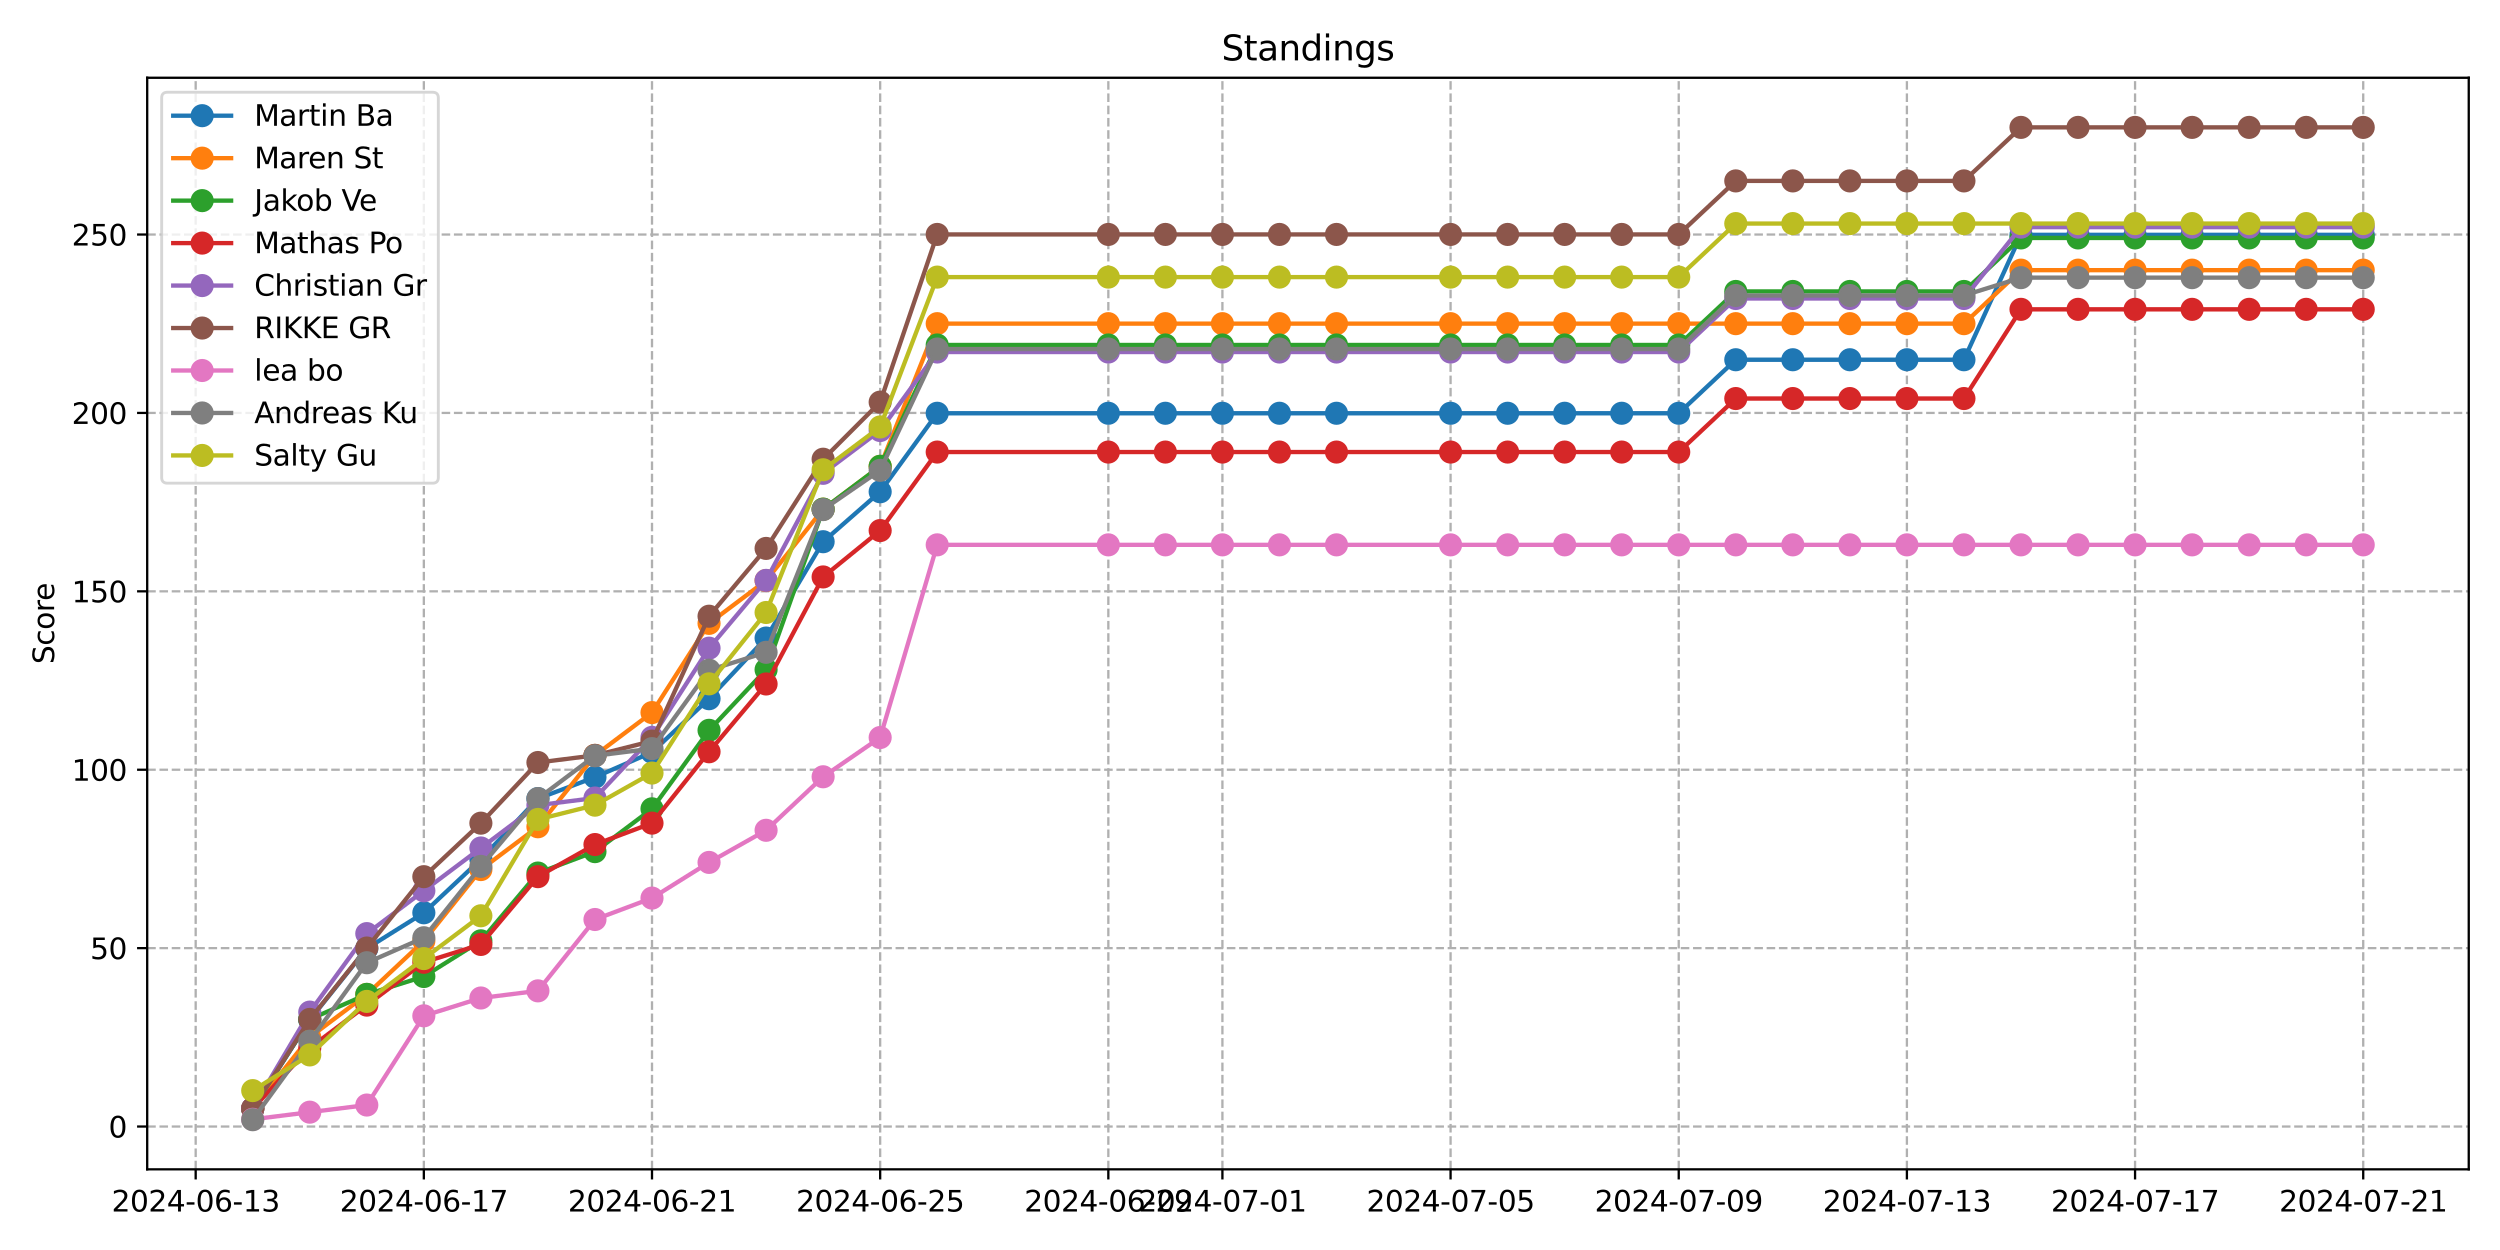 <?xml version="1.0" encoding="utf-8" standalone="no"?>
<!DOCTYPE svg PUBLIC "-//W3C//DTD SVG 1.1//EN"
  "http://www.w3.org/Graphics/SVG/1.1/DTD/svg11.dtd">
<svg xmlns:xlink="http://www.w3.org/1999/xlink" width="864pt" height="432pt" viewBox="0 0 864 432" xmlns="http://www.w3.org/2000/svg" version="1.1">
 <defs>
  <style type="text/css">*{stroke-linejoin: round; stroke-linecap: butt}</style>
 </defs>
 <g id="figure_1">
  <g id="patch_1">
   <path d="M 0 432 
L 864 432 
L 864 0 
L 0 0 
z
" style="fill: #ffffff"/>
  </g>
  <g id="axes_1">
   <g id="patch_2">
    <path d="M 50.87 404.12 
L 853.2 404.12 
L 853.2 26.88 
L 50.87 26.88 
z
" style="fill: #ffffff"/>
   </g>
   <g id="matplotlib.axis_1">
    <g id="xtick_1">
     <g id="line2d_1">
      <path d="M 67.626 404.12 
L 67.626 26.88 
" clip-path="url(#p1dbf9f66e6)" style="fill: none; stroke-dasharray: 2.96,1.28; stroke-dashoffset: 0; stroke: #b0b0b0; stroke-width: 0.8"/>
     </g>
     <g id="line2d_2">
      <defs>
       <path id="m456aebafc7" d="M 0 0 
L 0 3.5 
" style="stroke: #000000; stroke-width: 0.8"/>
      </defs>
      <g>
       <use xlink:href="#m456aebafc7" x="67.626" y="404.12" style="stroke: #000000; stroke-width: 0.8"/>
      </g>
     </g>
     <g id="text_1">
      <!-- 2024-06-13 -->
      <g transform="translate(38.568 418.718) scale(0.1 -0.1)">
       <defs>
        <path id="DejaVuSans-32" d="M 1228 531 
L 3431 531 
L 3431 0 
L 469 0 
L 469 531 
Q 828 903 1448 1529 
Q 2069 2156 2228 2338 
Q 2531 2678 2651 2914 
Q 2772 3150 2772 3378 
Q 2772 3750 2511 3984 
Q 2250 4219 1831 4219 
Q 1534 4219 1204 4116 
Q 875 4013 500 3803 
L 500 4441 
Q 881 4594 1212 4672 
Q 1544 4750 1819 4750 
Q 2544 4750 2975 4387 
Q 3406 4025 3406 3419 
Q 3406 3131 3298 2873 
Q 3191 2616 2906 2266 
Q 2828 2175 2409 1742 
Q 1991 1309 1228 531 
z
" transform="scale(0.016)"/>
        <path id="DejaVuSans-30" d="M 2034 4250 
Q 1547 4250 1301 3770 
Q 1056 3291 1056 2328 
Q 1056 1369 1301 889 
Q 1547 409 2034 409 
Q 2525 409 2770 889 
Q 3016 1369 3016 2328 
Q 3016 3291 2770 3770 
Q 2525 4250 2034 4250 
z
M 2034 4750 
Q 2819 4750 3233 4129 
Q 3647 3509 3647 2328 
Q 3647 1150 3233 529 
Q 2819 -91 2034 -91 
Q 1250 -91 836 529 
Q 422 1150 422 2328 
Q 422 3509 836 4129 
Q 1250 4750 2034 4750 
z
" transform="scale(0.016)"/>
        <path id="DejaVuSans-34" d="M 2419 4116 
L 825 1625 
L 2419 1625 
L 2419 4116 
z
M 2253 4666 
L 3047 4666 
L 3047 1625 
L 3713 1625 
L 3713 1100 
L 3047 1100 
L 3047 0 
L 2419 0 
L 2419 1100 
L 313 1100 
L 313 1709 
L 2253 4666 
z
" transform="scale(0.016)"/>
        <path id="DejaVuSans-2d" d="M 313 2009 
L 1997 2009 
L 1997 1497 
L 313 1497 
L 313 2009 
z
" transform="scale(0.016)"/>
        <path id="DejaVuSans-36" d="M 2113 2584 
Q 1688 2584 1439 2293 
Q 1191 2003 1191 1497 
Q 1191 994 1439 701 
Q 1688 409 2113 409 
Q 2538 409 2786 701 
Q 3034 994 3034 1497 
Q 3034 2003 2786 2293 
Q 2538 2584 2113 2584 
z
M 3366 4563 
L 3366 3988 
Q 3128 4100 2886 4159 
Q 2644 4219 2406 4219 
Q 1781 4219 1451 3797 
Q 1122 3375 1075 2522 
Q 1259 2794 1537 2939 
Q 1816 3084 2150 3084 
Q 2853 3084 3261 2657 
Q 3669 2231 3669 1497 
Q 3669 778 3244 343 
Q 2819 -91 2113 -91 
Q 1303 -91 875 529 
Q 447 1150 447 2328 
Q 447 3434 972 4092 
Q 1497 4750 2381 4750 
Q 2619 4750 2861 4703 
Q 3103 4656 3366 4563 
z
" transform="scale(0.016)"/>
        <path id="DejaVuSans-31" d="M 794 531 
L 1825 531 
L 1825 4091 
L 703 3866 
L 703 4441 
L 1819 4666 
L 2450 4666 
L 2450 531 
L 3481 531 
L 3481 0 
L 794 0 
L 794 531 
z
" transform="scale(0.016)"/>
        <path id="DejaVuSans-33" d="M 2597 2516 
Q 3050 2419 3304 2112 
Q 3559 1806 3559 1356 
Q 3559 666 3084 287 
Q 2609 -91 1734 -91 
Q 1441 -91 1130 -33 
Q 819 25 488 141 
L 488 750 
Q 750 597 1062 519 
Q 1375 441 1716 441 
Q 2309 441 2620 675 
Q 2931 909 2931 1356 
Q 2931 1769 2642 2001 
Q 2353 2234 1838 2234 
L 1294 2234 
L 1294 2753 
L 1863 2753 
Q 2328 2753 2575 2939 
Q 2822 3125 2822 3475 
Q 2822 3834 2567 4026 
Q 2313 4219 1838 4219 
Q 1578 4219 1281 4162 
Q 984 4106 628 3988 
L 628 4550 
Q 988 4650 1302 4700 
Q 1616 4750 1894 4750 
Q 2613 4750 3031 4423 
Q 3450 4097 3450 3541 
Q 3450 3153 3228 2886 
Q 3006 2619 2597 2516 
z
" transform="scale(0.016)"/>
       </defs>
       <use xlink:href="#DejaVuSans-32"/>
       <use xlink:href="#DejaVuSans-30" x="63.623"/>
       <use xlink:href="#DejaVuSans-32" x="127.246"/>
       <use xlink:href="#DejaVuSans-34" x="190.869"/>
       <use xlink:href="#DejaVuSans-2d" x="254.492"/>
       <use xlink:href="#DejaVuSans-30" x="290.576"/>
       <use xlink:href="#DejaVuSans-36" x="354.199"/>
       <use xlink:href="#DejaVuSans-2d" x="417.822"/>
       <use xlink:href="#DejaVuSans-31" x="453.906"/>
       <use xlink:href="#DejaVuSans-33" x="517.529"/>
      </g>
     </g>
    </g>
    <g id="xtick_2">
     <g id="line2d_3">
      <path d="M 146.479 404.12 
L 146.479 26.88 
" clip-path="url(#p1dbf9f66e6)" style="fill: none; stroke-dasharray: 2.96,1.28; stroke-dashoffset: 0; stroke: #b0b0b0; stroke-width: 0.8"/>
     </g>
     <g id="line2d_4">
      <g>
       <use xlink:href="#m456aebafc7" x="146.479" y="404.12" style="stroke: #000000; stroke-width: 0.8"/>
      </g>
     </g>
     <g id="text_2">
      <!-- 2024-06-17 -->
      <g transform="translate(117.422 418.718) scale(0.1 -0.1)">
       <defs>
        <path id="DejaVuSans-37" d="M 525 4666 
L 3525 4666 
L 3525 4397 
L 1831 0 
L 1172 0 
L 2766 4134 
L 525 4134 
L 525 4666 
z
" transform="scale(0.016)"/>
       </defs>
       <use xlink:href="#DejaVuSans-32"/>
       <use xlink:href="#DejaVuSans-30" x="63.623"/>
       <use xlink:href="#DejaVuSans-32" x="127.246"/>
       <use xlink:href="#DejaVuSans-34" x="190.869"/>
       <use xlink:href="#DejaVuSans-2d" x="254.492"/>
       <use xlink:href="#DejaVuSans-30" x="290.576"/>
       <use xlink:href="#DejaVuSans-36" x="354.199"/>
       <use xlink:href="#DejaVuSans-2d" x="417.822"/>
       <use xlink:href="#DejaVuSans-31" x="453.906"/>
       <use xlink:href="#DejaVuSans-37" x="517.529"/>
      </g>
     </g>
    </g>
    <g id="xtick_3">
     <g id="line2d_5">
      <path d="M 225.332 404.12 
L 225.332 26.88 
" clip-path="url(#p1dbf9f66e6)" style="fill: none; stroke-dasharray: 2.96,1.28; stroke-dashoffset: 0; stroke: #b0b0b0; stroke-width: 0.8"/>
     </g>
     <g id="line2d_6">
      <g>
       <use xlink:href="#m456aebafc7" x="225.332" y="404.12" style="stroke: #000000; stroke-width: 0.8"/>
      </g>
     </g>
     <g id="text_3">
      <!-- 2024-06-21 -->
      <g transform="translate(196.275 418.718) scale(0.1 -0.1)">
       <use xlink:href="#DejaVuSans-32"/>
       <use xlink:href="#DejaVuSans-30" x="63.623"/>
       <use xlink:href="#DejaVuSans-32" x="127.246"/>
       <use xlink:href="#DejaVuSans-34" x="190.869"/>
       <use xlink:href="#DejaVuSans-2d" x="254.492"/>
       <use xlink:href="#DejaVuSans-30" x="290.576"/>
       <use xlink:href="#DejaVuSans-36" x="354.199"/>
       <use xlink:href="#DejaVuSans-2d" x="417.822"/>
       <use xlink:href="#DejaVuSans-32" x="453.906"/>
       <use xlink:href="#DejaVuSans-31" x="517.529"/>
      </g>
     </g>
    </g>
    <g id="xtick_4">
     <g id="line2d_7">
      <path d="M 304.185 404.12 
L 304.185 26.88 
" clip-path="url(#p1dbf9f66e6)" style="fill: none; stroke-dasharray: 2.96,1.28; stroke-dashoffset: 0; stroke: #b0b0b0; stroke-width: 0.8"/>
     </g>
     <g id="line2d_8">
      <g>
       <use xlink:href="#m456aebafc7" x="304.185" y="404.12" style="stroke: #000000; stroke-width: 0.8"/>
      </g>
     </g>
     <g id="text_4">
      <!-- 2024-06-25 -->
      <g transform="translate(275.128 418.718) scale(0.1 -0.1)">
       <defs>
        <path id="DejaVuSans-35" d="M 691 4666 
L 3169 4666 
L 3169 4134 
L 1269 4134 
L 1269 2991 
Q 1406 3038 1543 3061 
Q 1681 3084 1819 3084 
Q 2600 3084 3056 2656 
Q 3513 2228 3513 1497 
Q 3513 744 3044 326 
Q 2575 -91 1722 -91 
Q 1428 -91 1123 -41 
Q 819 9 494 109 
L 494 744 
Q 775 591 1075 516 
Q 1375 441 1709 441 
Q 2250 441 2565 725 
Q 2881 1009 2881 1497 
Q 2881 1984 2565 2268 
Q 2250 2553 1709 2553 
Q 1456 2553 1204 2497 
Q 953 2441 691 2322 
L 691 4666 
z
" transform="scale(0.016)"/>
       </defs>
       <use xlink:href="#DejaVuSans-32"/>
       <use xlink:href="#DejaVuSans-30" x="63.623"/>
       <use xlink:href="#DejaVuSans-32" x="127.246"/>
       <use xlink:href="#DejaVuSans-34" x="190.869"/>
       <use xlink:href="#DejaVuSans-2d" x="254.492"/>
       <use xlink:href="#DejaVuSans-30" x="290.576"/>
       <use xlink:href="#DejaVuSans-36" x="354.199"/>
       <use xlink:href="#DejaVuSans-2d" x="417.822"/>
       <use xlink:href="#DejaVuSans-32" x="453.906"/>
       <use xlink:href="#DejaVuSans-35" x="517.529"/>
      </g>
     </g>
    </g>
    <g id="xtick_5">
     <g id="line2d_9">
      <path d="M 383.039 404.12 
L 383.039 26.88 
" clip-path="url(#p1dbf9f66e6)" style="fill: none; stroke-dasharray: 2.96,1.28; stroke-dashoffset: 0; stroke: #b0b0b0; stroke-width: 0.8"/>
     </g>
     <g id="line2d_10">
      <g>
       <use xlink:href="#m456aebafc7" x="383.039" y="404.12" style="stroke: #000000; stroke-width: 0.8"/>
      </g>
     </g>
     <g id="text_5">
      <!-- 2024-06-29 -->
      <g transform="translate(353.981 418.718) scale(0.1 -0.1)">
       <defs>
        <path id="DejaVuSans-39" d="M 703 97 
L 703 672 
Q 941 559 1184 500 
Q 1428 441 1663 441 
Q 2288 441 2617 861 
Q 2947 1281 2994 2138 
Q 2813 1869 2534 1725 
Q 2256 1581 1919 1581 
Q 1219 1581 811 2004 
Q 403 2428 403 3163 
Q 403 3881 828 4315 
Q 1253 4750 1959 4750 
Q 2769 4750 3195 4129 
Q 3622 3509 3622 2328 
Q 3622 1225 3098 567 
Q 2575 -91 1691 -91 
Q 1453 -91 1209 -44 
Q 966 3 703 97 
z
M 1959 2075 
Q 2384 2075 2632 2365 
Q 2881 2656 2881 3163 
Q 2881 3666 2632 3958 
Q 2384 4250 1959 4250 
Q 1534 4250 1286 3958 
Q 1038 3666 1038 3163 
Q 1038 2656 1286 2365 
Q 1534 2075 1959 2075 
z
" transform="scale(0.016)"/>
       </defs>
       <use xlink:href="#DejaVuSans-32"/>
       <use xlink:href="#DejaVuSans-30" x="63.623"/>
       <use xlink:href="#DejaVuSans-32" x="127.246"/>
       <use xlink:href="#DejaVuSans-34" x="190.869"/>
       <use xlink:href="#DejaVuSans-2d" x="254.492"/>
       <use xlink:href="#DejaVuSans-30" x="290.576"/>
       <use xlink:href="#DejaVuSans-36" x="354.199"/>
       <use xlink:href="#DejaVuSans-2d" x="417.822"/>
       <use xlink:href="#DejaVuSans-32" x="453.906"/>
       <use xlink:href="#DejaVuSans-39" x="517.529"/>
      </g>
     </g>
    </g>
    <g id="xtick_6">
     <g id="line2d_11">
      <path d="M 422.465 404.12 
L 422.465 26.88 
" clip-path="url(#p1dbf9f66e6)" style="fill: none; stroke-dasharray: 2.96,1.28; stroke-dashoffset: 0; stroke: #b0b0b0; stroke-width: 0.8"/>
     </g>
     <g id="line2d_12">
      <g>
       <use xlink:href="#m456aebafc7" x="422.465" y="404.12" style="stroke: #000000; stroke-width: 0.8"/>
      </g>
     </g>
     <g id="text_6">
      <!-- 2024-07-01 -->
      <g transform="translate(393.407 418.718) scale(0.1 -0.1)">
       <use xlink:href="#DejaVuSans-32"/>
       <use xlink:href="#DejaVuSans-30" x="63.623"/>
       <use xlink:href="#DejaVuSans-32" x="127.246"/>
       <use xlink:href="#DejaVuSans-34" x="190.869"/>
       <use xlink:href="#DejaVuSans-2d" x="254.492"/>
       <use xlink:href="#DejaVuSans-30" x="290.576"/>
       <use xlink:href="#DejaVuSans-37" x="354.199"/>
       <use xlink:href="#DejaVuSans-2d" x="417.822"/>
       <use xlink:href="#DejaVuSans-30" x="453.906"/>
       <use xlink:href="#DejaVuSans-31" x="517.529"/>
      </g>
     </g>
    </g>
    <g id="xtick_7">
     <g id="line2d_13">
      <path d="M 501.318 404.12 
L 501.318 26.88 
" clip-path="url(#p1dbf9f66e6)" style="fill: none; stroke-dasharray: 2.96,1.28; stroke-dashoffset: 0; stroke: #b0b0b0; stroke-width: 0.8"/>
     </g>
     <g id="line2d_14">
      <g>
       <use xlink:href="#m456aebafc7" x="501.318" y="404.12" style="stroke: #000000; stroke-width: 0.8"/>
      </g>
     </g>
     <g id="text_7">
      <!-- 2024-07-05 -->
      <g transform="translate(472.26 418.718) scale(0.1 -0.1)">
       <use xlink:href="#DejaVuSans-32"/>
       <use xlink:href="#DejaVuSans-30" x="63.623"/>
       <use xlink:href="#DejaVuSans-32" x="127.246"/>
       <use xlink:href="#DejaVuSans-34" x="190.869"/>
       <use xlink:href="#DejaVuSans-2d" x="254.492"/>
       <use xlink:href="#DejaVuSans-30" x="290.576"/>
       <use xlink:href="#DejaVuSans-37" x="354.199"/>
       <use xlink:href="#DejaVuSans-2d" x="417.822"/>
       <use xlink:href="#DejaVuSans-30" x="453.906"/>
       <use xlink:href="#DejaVuSans-35" x="517.529"/>
      </g>
     </g>
    </g>
    <g id="xtick_8">
     <g id="line2d_15">
      <path d="M 580.171 404.12 
L 580.171 26.88 
" clip-path="url(#p1dbf9f66e6)" style="fill: none; stroke-dasharray: 2.96,1.28; stroke-dashoffset: 0; stroke: #b0b0b0; stroke-width: 0.8"/>
     </g>
     <g id="line2d_16">
      <g>
       <use xlink:href="#m456aebafc7" x="580.171" y="404.12" style="stroke: #000000; stroke-width: 0.8"/>
      </g>
     </g>
     <g id="text_8">
      <!-- 2024-07-09 -->
      <g transform="translate(551.113 418.718) scale(0.1 -0.1)">
       <use xlink:href="#DejaVuSans-32"/>
       <use xlink:href="#DejaVuSans-30" x="63.623"/>
       <use xlink:href="#DejaVuSans-32" x="127.246"/>
       <use xlink:href="#DejaVuSans-34" x="190.869"/>
       <use xlink:href="#DejaVuSans-2d" x="254.492"/>
       <use xlink:href="#DejaVuSans-30" x="290.576"/>
       <use xlink:href="#DejaVuSans-37" x="354.199"/>
       <use xlink:href="#DejaVuSans-2d" x="417.822"/>
       <use xlink:href="#DejaVuSans-30" x="453.906"/>
       <use xlink:href="#DejaVuSans-39" x="517.529"/>
      </g>
     </g>
    </g>
    <g id="xtick_9">
     <g id="line2d_17">
      <path d="M 659.024 404.12 
L 659.024 26.88 
" clip-path="url(#p1dbf9f66e6)" style="fill: none; stroke-dasharray: 2.96,1.28; stroke-dashoffset: 0; stroke: #b0b0b0; stroke-width: 0.8"/>
     </g>
     <g id="line2d_18">
      <g>
       <use xlink:href="#m456aebafc7" x="659.024" y="404.12" style="stroke: #000000; stroke-width: 0.8"/>
      </g>
     </g>
     <g id="text_9">
      <!-- 2024-07-13 -->
      <g transform="translate(629.966 418.718) scale(0.1 -0.1)">
       <use xlink:href="#DejaVuSans-32"/>
       <use xlink:href="#DejaVuSans-30" x="63.623"/>
       <use xlink:href="#DejaVuSans-32" x="127.246"/>
       <use xlink:href="#DejaVuSans-34" x="190.869"/>
       <use xlink:href="#DejaVuSans-2d" x="254.492"/>
       <use xlink:href="#DejaVuSans-30" x="290.576"/>
       <use xlink:href="#DejaVuSans-37" x="354.199"/>
       <use xlink:href="#DejaVuSans-2d" x="417.822"/>
       <use xlink:href="#DejaVuSans-31" x="453.906"/>
       <use xlink:href="#DejaVuSans-33" x="517.529"/>
      </g>
     </g>
    </g>
    <g id="xtick_10">
     <g id="line2d_19">
      <path d="M 737.877 404.12 
L 737.877 26.88 
" clip-path="url(#p1dbf9f66e6)" style="fill: none; stroke-dasharray: 2.96,1.28; stroke-dashoffset: 0; stroke: #b0b0b0; stroke-width: 0.8"/>
     </g>
     <g id="line2d_20">
      <g>
       <use xlink:href="#m456aebafc7" x="737.877" y="404.12" style="stroke: #000000; stroke-width: 0.8"/>
      </g>
     </g>
     <g id="text_10">
      <!-- 2024-07-17 -->
      <g transform="translate(708.82 418.718) scale(0.1 -0.1)">
       <use xlink:href="#DejaVuSans-32"/>
       <use xlink:href="#DejaVuSans-30" x="63.623"/>
       <use xlink:href="#DejaVuSans-32" x="127.246"/>
       <use xlink:href="#DejaVuSans-34" x="190.869"/>
       <use xlink:href="#DejaVuSans-2d" x="254.492"/>
       <use xlink:href="#DejaVuSans-30" x="290.576"/>
       <use xlink:href="#DejaVuSans-37" x="354.199"/>
       <use xlink:href="#DejaVuSans-2d" x="417.822"/>
       <use xlink:href="#DejaVuSans-31" x="453.906"/>
       <use xlink:href="#DejaVuSans-37" x="517.529"/>
      </g>
     </g>
    </g>
    <g id="xtick_11">
     <g id="line2d_21">
      <path d="M 816.73 404.12 
L 816.73 26.88 
" clip-path="url(#p1dbf9f66e6)" style="fill: none; stroke-dasharray: 2.96,1.28; stroke-dashoffset: 0; stroke: #b0b0b0; stroke-width: 0.8"/>
     </g>
     <g id="line2d_22">
      <g>
       <use xlink:href="#m456aebafc7" x="816.73" y="404.12" style="stroke: #000000; stroke-width: 0.8"/>
      </g>
     </g>
     <g id="text_11">
      <!-- 2024-07-21 -->
      <g transform="translate(787.673 418.718) scale(0.1 -0.1)">
       <use xlink:href="#DejaVuSans-32"/>
       <use xlink:href="#DejaVuSans-30" x="63.623"/>
       <use xlink:href="#DejaVuSans-32" x="127.246"/>
       <use xlink:href="#DejaVuSans-34" x="190.869"/>
       <use xlink:href="#DejaVuSans-2d" x="254.492"/>
       <use xlink:href="#DejaVuSans-30" x="290.576"/>
       <use xlink:href="#DejaVuSans-37" x="354.199"/>
       <use xlink:href="#DejaVuSans-2d" x="417.822"/>
       <use xlink:href="#DejaVuSans-32" x="453.906"/>
       <use xlink:href="#DejaVuSans-31" x="517.529"/>
      </g>
     </g>
    </g>
   </g>
   <g id="matplotlib.axis_2">
    <g id="ytick_1">
     <g id="line2d_23">
      <path d="M 50.87 389.333 
L 853.2 389.333 
" clip-path="url(#p1dbf9f66e6)" style="fill: none; stroke-dasharray: 2.96,1.28; stroke-dashoffset: 0; stroke: #b0b0b0; stroke-width: 0.8"/>
     </g>
     <g id="line2d_24">
      <defs>
       <path id="m7857c8b95b" d="M 0 0 
L -3.5 0 
" style="stroke: #000000; stroke-width: 0.8"/>
      </defs>
      <g>
       <use xlink:href="#m7857c8b95b" x="50.87" y="389.333" style="stroke: #000000; stroke-width: 0.8"/>
      </g>
     </g>
     <g id="text_12">
      <!-- 0 -->
      <g transform="translate(37.508 393.133) scale(0.1 -0.1)">
       <use xlink:href="#DejaVuSans-30"/>
      </g>
     </g>
    </g>
    <g id="ytick_2">
     <g id="line2d_25">
      <path d="M 50.87 327.678 
L 853.2 327.678 
" clip-path="url(#p1dbf9f66e6)" style="fill: none; stroke-dasharray: 2.96,1.28; stroke-dashoffset: 0; stroke: #b0b0b0; stroke-width: 0.8"/>
     </g>
     <g id="line2d_26">
      <g>
       <use xlink:href="#m7857c8b95b" x="50.87" y="327.678" style="stroke: #000000; stroke-width: 0.8"/>
      </g>
     </g>
     <g id="text_13">
      <!-- 50 -->
      <g transform="translate(31.145 331.477) scale(0.1 -0.1)">
       <use xlink:href="#DejaVuSans-35"/>
       <use xlink:href="#DejaVuSans-30" x="63.623"/>
      </g>
     </g>
    </g>
    <g id="ytick_3">
     <g id="line2d_27">
      <path d="M 50.87 266.023 
L 853.2 266.023 
" clip-path="url(#p1dbf9f66e6)" style="fill: none; stroke-dasharray: 2.96,1.28; stroke-dashoffset: 0; stroke: #b0b0b0; stroke-width: 0.8"/>
     </g>
     <g id="line2d_28">
      <g>
       <use xlink:href="#m7857c8b95b" x="50.87" y="266.023" style="stroke: #000000; stroke-width: 0.8"/>
      </g>
     </g>
     <g id="text_14">
      <!-- 100 -->
      <g transform="translate(24.782 269.822) scale(0.1 -0.1)">
       <use xlink:href="#DejaVuSans-31"/>
       <use xlink:href="#DejaVuSans-30" x="63.623"/>
       <use xlink:href="#DejaVuSans-30" x="127.246"/>
      </g>
     </g>
    </g>
    <g id="ytick_4">
     <g id="line2d_29">
      <path d="M 50.87 204.367 
L 853.2 204.367 
" clip-path="url(#p1dbf9f66e6)" style="fill: none; stroke-dasharray: 2.96,1.28; stroke-dashoffset: 0; stroke: #b0b0b0; stroke-width: 0.8"/>
     </g>
     <g id="line2d_30">
      <g>
       <use xlink:href="#m7857c8b95b" x="50.87" y="204.367" style="stroke: #000000; stroke-width: 0.8"/>
      </g>
     </g>
     <g id="text_15">
      <!-- 150 -->
      <g transform="translate(24.782 208.166) scale(0.1 -0.1)">
       <use xlink:href="#DejaVuSans-31"/>
       <use xlink:href="#DejaVuSans-35" x="63.623"/>
       <use xlink:href="#DejaVuSans-30" x="127.246"/>
      </g>
     </g>
    </g>
    <g id="ytick_5">
     <g id="line2d_31">
      <path d="M 50.87 142.712 
L 853.2 142.712 
" clip-path="url(#p1dbf9f66e6)" style="fill: none; stroke-dasharray: 2.96,1.28; stroke-dashoffset: 0; stroke: #b0b0b0; stroke-width: 0.8"/>
     </g>
     <g id="line2d_32">
      <g>
       <use xlink:href="#m7857c8b95b" x="50.87" y="142.712" style="stroke: #000000; stroke-width: 0.8"/>
      </g>
     </g>
     <g id="text_16">
      <!-- 200 -->
      <g transform="translate(24.782 146.511) scale(0.1 -0.1)">
       <use xlink:href="#DejaVuSans-32"/>
       <use xlink:href="#DejaVuSans-30" x="63.623"/>
       <use xlink:href="#DejaVuSans-30" x="127.246"/>
      </g>
     </g>
    </g>
    <g id="ytick_6">
     <g id="line2d_33">
      <path d="M 50.87 81.056 
L 853.2 81.056 
" clip-path="url(#p1dbf9f66e6)" style="fill: none; stroke-dasharray: 2.96,1.28; stroke-dashoffset: 0; stroke: #b0b0b0; stroke-width: 0.8"/>
     </g>
     <g id="line2d_34">
      <g>
       <use xlink:href="#m7857c8b95b" x="50.87" y="81.056" style="stroke: #000000; stroke-width: 0.8"/>
      </g>
     </g>
     <g id="text_17">
      <!-- 250 -->
      <g transform="translate(24.782 84.855) scale(0.1 -0.1)">
       <use xlink:href="#DejaVuSans-32"/>
       <use xlink:href="#DejaVuSans-35" x="63.623"/>
       <use xlink:href="#DejaVuSans-30" x="127.246"/>
      </g>
     </g>
    </g>
    <g id="text_18">
     <!-- Score -->
     <g transform="translate(18.703 229.502) rotate(-90) scale(0.1 -0.1)">
      <defs>
       <path id="DejaVuSans-53" d="M 3425 4513 
L 3425 3897 
Q 3066 4069 2747 4153 
Q 2428 4238 2131 4238 
Q 1616 4238 1336 4038 
Q 1056 3838 1056 3469 
Q 1056 3159 1242 3001 
Q 1428 2844 1947 2747 
L 2328 2669 
Q 3034 2534 3370 2195 
Q 3706 1856 3706 1288 
Q 3706 609 3251 259 
Q 2797 -91 1919 -91 
Q 1588 -91 1214 -16 
Q 841 59 441 206 
L 441 856 
Q 825 641 1194 531 
Q 1563 422 1919 422 
Q 2459 422 2753 634 
Q 3047 847 3047 1241 
Q 3047 1584 2836 1778 
Q 2625 1972 2144 2069 
L 1759 2144 
Q 1053 2284 737 2584 
Q 422 2884 422 3419 
Q 422 4038 858 4394 
Q 1294 4750 2059 4750 
Q 2388 4750 2728 4690 
Q 3069 4631 3425 4513 
z
" transform="scale(0.016)"/>
       <path id="DejaVuSans-63" d="M 3122 3366 
L 3122 2828 
Q 2878 2963 2633 3030 
Q 2388 3097 2138 3097 
Q 1578 3097 1268 2742 
Q 959 2388 959 1747 
Q 959 1106 1268 751 
Q 1578 397 2138 397 
Q 2388 397 2633 464 
Q 2878 531 3122 666 
L 3122 134 
Q 2881 22 2623 -34 
Q 2366 -91 2075 -91 
Q 1284 -91 818 406 
Q 353 903 353 1747 
Q 353 2603 823 3093 
Q 1294 3584 2113 3584 
Q 2378 3584 2631 3529 
Q 2884 3475 3122 3366 
z
" transform="scale(0.016)"/>
       <path id="DejaVuSans-6f" d="M 1959 3097 
Q 1497 3097 1228 2736 
Q 959 2375 959 1747 
Q 959 1119 1226 758 
Q 1494 397 1959 397 
Q 2419 397 2687 759 
Q 2956 1122 2956 1747 
Q 2956 2369 2687 2733 
Q 2419 3097 1959 3097 
z
M 1959 3584 
Q 2709 3584 3137 3096 
Q 3566 2609 3566 1747 
Q 3566 888 3137 398 
Q 2709 -91 1959 -91 
Q 1206 -91 779 398 
Q 353 888 353 1747 
Q 353 2609 779 3096 
Q 1206 3584 1959 3584 
z
" transform="scale(0.016)"/>
       <path id="DejaVuSans-72" d="M 2631 2963 
Q 2534 3019 2420 3045 
Q 2306 3072 2169 3072 
Q 1681 3072 1420 2755 
Q 1159 2438 1159 1844 
L 1159 0 
L 581 0 
L 581 3500 
L 1159 3500 
L 1159 2956 
Q 1341 3275 1631 3429 
Q 1922 3584 2338 3584 
Q 2397 3584 2469 3576 
Q 2541 3569 2628 3553 
L 2631 2963 
z
" transform="scale(0.016)"/>
       <path id="DejaVuSans-65" d="M 3597 1894 
L 3597 1613 
L 953 1613 
Q 991 1019 1311 708 
Q 1631 397 2203 397 
Q 2534 397 2845 478 
Q 3156 559 3463 722 
L 3463 178 
Q 3153 47 2828 -22 
Q 2503 -91 2169 -91 
Q 1331 -91 842 396 
Q 353 884 353 1716 
Q 353 2575 817 3079 
Q 1281 3584 2069 3584 
Q 2775 3584 3186 3129 
Q 3597 2675 3597 1894 
z
M 3022 2063 
Q 3016 2534 2758 2815 
Q 2500 3097 2075 3097 
Q 1594 3097 1305 2825 
Q 1016 2553 972 2059 
L 3022 2063 
z
" transform="scale(0.016)"/>
      </defs>
      <use xlink:href="#DejaVuSans-53"/>
      <use xlink:href="#DejaVuSans-63" x="63.477"/>
      <use xlink:href="#DejaVuSans-6f" x="118.457"/>
      <use xlink:href="#DejaVuSans-72" x="179.639"/>
      <use xlink:href="#DejaVuSans-65" x="218.502"/>
     </g>
    </g>
   </g>
   <g id="line2d_35">
    <path d="M 87.34 383.279 
L 107.053 352.451 
L 126.766 327.789 
L 146.479 315.458 
L 166.193 296.962 
L 185.906 275.999 
L 205.619 268.6 
L 225.332 259.968 
L 245.046 241.472 
L 264.759 220.509 
L 284.472 187.215 
L 304.185 169.951 
L 323.899 142.823 
L 383.039 142.823 
L 402.752 142.823 
L 422.465 142.823 
L 442.178 142.823 
L 461.892 142.823 
L 501.318 142.823 
L 521.031 142.823 
L 540.745 142.823 
L 560.458 142.823 
L 580.171 142.823 
L 599.885 124.326 
L 619.598 124.326 
L 639.311 124.326 
L 659.024 124.326 
L 678.738 124.326 
L 698.451 81.167 
L 718.164 81.167 
L 737.877 81.167 
L 757.591 81.167 
L 777.304 81.167 
L 797.017 81.167 
L 816.73 81.167 
" clip-path="url(#p1dbf9f66e6)" style="fill: none; stroke: #1f77b4; stroke-width: 1.5; stroke-linecap: square"/>
    <defs>
     <path id="m62e3828d67" d="M 0 3.5 
C 0.928 3.5 1.819 3.131 2.475 2.475 
C 3.131 1.819 3.5 0.928 3.5 0 
C 3.5 -0.928 3.131 -1.819 2.475 -2.475 
C 1.819 -3.131 0.928 -3.5 0 -3.5 
C -0.928 -3.5 -1.819 -3.131 -2.475 -2.475 
C -3.131 -1.819 -3.5 -0.928 -3.5 0 
C -3.5 0.928 -3.131 1.819 -2.475 2.475 
C -1.819 3.131 -0.928 3.5 0 3.5 
z
" style="stroke: #1f77b4"/>
    </defs>
    <g clip-path="url(#p1dbf9f66e6)">
     <use xlink:href="#m62e3828d67" x="87.34" y="383.279" style="fill: #1f77b4; stroke: #1f77b4"/>
     <use xlink:href="#m62e3828d67" x="107.053" y="352.451" style="fill: #1f77b4; stroke: #1f77b4"/>
     <use xlink:href="#m62e3828d67" x="126.766" y="327.789" style="fill: #1f77b4; stroke: #1f77b4"/>
     <use xlink:href="#m62e3828d67" x="146.479" y="315.458" style="fill: #1f77b4; stroke: #1f77b4"/>
     <use xlink:href="#m62e3828d67" x="166.193" y="296.962" style="fill: #1f77b4; stroke: #1f77b4"/>
     <use xlink:href="#m62e3828d67" x="185.906" y="275.999" style="fill: #1f77b4; stroke: #1f77b4"/>
     <use xlink:href="#m62e3828d67" x="205.619" y="268.6" style="fill: #1f77b4; stroke: #1f77b4"/>
     <use xlink:href="#m62e3828d67" x="225.332" y="259.968" style="fill: #1f77b4; stroke: #1f77b4"/>
     <use xlink:href="#m62e3828d67" x="245.046" y="241.472" style="fill: #1f77b4; stroke: #1f77b4"/>
     <use xlink:href="#m62e3828d67" x="264.759" y="220.509" style="fill: #1f77b4; stroke: #1f77b4"/>
     <use xlink:href="#m62e3828d67" x="284.472" y="187.215" style="fill: #1f77b4; stroke: #1f77b4"/>
     <use xlink:href="#m62e3828d67" x="304.185" y="169.951" style="fill: #1f77b4; stroke: #1f77b4"/>
     <use xlink:href="#m62e3828d67" x="323.899" y="142.823" style="fill: #1f77b4; stroke: #1f77b4"/>
     <use xlink:href="#m62e3828d67" x="383.039" y="142.823" style="fill: #1f77b4; stroke: #1f77b4"/>
     <use xlink:href="#m62e3828d67" x="402.752" y="142.823" style="fill: #1f77b4; stroke: #1f77b4"/>
     <use xlink:href="#m62e3828d67" x="422.465" y="142.823" style="fill: #1f77b4; stroke: #1f77b4"/>
     <use xlink:href="#m62e3828d67" x="442.178" y="142.823" style="fill: #1f77b4; stroke: #1f77b4"/>
     <use xlink:href="#m62e3828d67" x="461.892" y="142.823" style="fill: #1f77b4; stroke: #1f77b4"/>
     <use xlink:href="#m62e3828d67" x="501.318" y="142.823" style="fill: #1f77b4; stroke: #1f77b4"/>
     <use xlink:href="#m62e3828d67" x="521.031" y="142.823" style="fill: #1f77b4; stroke: #1f77b4"/>
     <use xlink:href="#m62e3828d67" x="540.745" y="142.823" style="fill: #1f77b4; stroke: #1f77b4"/>
     <use xlink:href="#m62e3828d67" x="560.458" y="142.823" style="fill: #1f77b4; stroke: #1f77b4"/>
     <use xlink:href="#m62e3828d67" x="580.171" y="142.823" style="fill: #1f77b4; stroke: #1f77b4"/>
     <use xlink:href="#m62e3828d67" x="599.885" y="124.326" style="fill: #1f77b4; stroke: #1f77b4"/>
     <use xlink:href="#m62e3828d67" x="619.598" y="124.326" style="fill: #1f77b4; stroke: #1f77b4"/>
     <use xlink:href="#m62e3828d67" x="639.311" y="124.326" style="fill: #1f77b4; stroke: #1f77b4"/>
     <use xlink:href="#m62e3828d67" x="659.024" y="124.326" style="fill: #1f77b4; stroke: #1f77b4"/>
     <use xlink:href="#m62e3828d67" x="678.738" y="124.326" style="fill: #1f77b4; stroke: #1f77b4"/>
     <use xlink:href="#m62e3828d67" x="698.451" y="81.167" style="fill: #1f77b4; stroke: #1f77b4"/>
     <use xlink:href="#m62e3828d67" x="718.164" y="81.167" style="fill: #1f77b4; stroke: #1f77b4"/>
     <use xlink:href="#m62e3828d67" x="737.877" y="81.167" style="fill: #1f77b4; stroke: #1f77b4"/>
     <use xlink:href="#m62e3828d67" x="757.591" y="81.167" style="fill: #1f77b4; stroke: #1f77b4"/>
     <use xlink:href="#m62e3828d67" x="777.304" y="81.167" style="fill: #1f77b4; stroke: #1f77b4"/>
     <use xlink:href="#m62e3828d67" x="797.017" y="81.167" style="fill: #1f77b4; stroke: #1f77b4"/>
     <use xlink:href="#m62e3828d67" x="816.73" y="81.167" style="fill: #1f77b4; stroke: #1f77b4"/>
    </g>
   </g>
   <g id="line2d_36">
    <path d="M 87.34 383.14 
L 107.053 358.478 
L 126.766 343.681 
L 146.479 325.184 
L 166.193 300.522 
L 185.906 285.725 
L 205.619 261.063 
L 225.332 246.265 
L 245.046 215.438 
L 264.759 200.64 
L 284.472 175.978 
L 304.185 161.181 
L 323.899 111.856 
L 383.039 111.856 
L 402.752 111.856 
L 422.465 111.856 
L 442.178 111.856 
L 461.892 111.856 
L 501.318 111.856 
L 521.031 111.856 
L 540.745 111.856 
L 560.458 111.856 
L 580.171 111.856 
L 599.885 111.856 
L 619.598 111.856 
L 639.311 111.856 
L 659.024 111.856 
L 678.738 111.856 
L 698.451 93.36 
L 718.164 93.36 
L 737.877 93.36 
L 757.591 93.36 
L 777.304 93.36 
L 797.017 93.36 
L 816.73 93.36 
" clip-path="url(#p1dbf9f66e6)" style="fill: none; stroke: #ff7f0e; stroke-width: 1.5; stroke-linecap: square"/>
    <defs>
     <path id="mc229c0b0bb" d="M 0 3.5 
C 0.928 3.5 1.819 3.131 2.475 2.475 
C 3.131 1.819 3.5 0.928 3.5 0 
C 3.5 -0.928 3.131 -1.819 2.475 -2.475 
C 1.819 -3.131 0.928 -3.5 0 -3.5 
C -0.928 -3.5 -1.819 -3.131 -2.475 -2.475 
C -3.131 -1.819 -3.5 -0.928 -3.5 0 
C -3.5 0.928 -3.131 1.819 -2.475 2.475 
C -1.819 3.131 -0.928 3.5 0 3.5 
z
" style="stroke: #ff7f0e"/>
    </defs>
    <g clip-path="url(#p1dbf9f66e6)">
     <use xlink:href="#mc229c0b0bb" x="87.34" y="383.14" style="fill: #ff7f0e; stroke: #ff7f0e"/>
     <use xlink:href="#mc229c0b0bb" x="107.053" y="358.478" style="fill: #ff7f0e; stroke: #ff7f0e"/>
     <use xlink:href="#mc229c0b0bb" x="126.766" y="343.681" style="fill: #ff7f0e; stroke: #ff7f0e"/>
     <use xlink:href="#mc229c0b0bb" x="146.479" y="325.184" style="fill: #ff7f0e; stroke: #ff7f0e"/>
     <use xlink:href="#mc229c0b0bb" x="166.193" y="300.522" style="fill: #ff7f0e; stroke: #ff7f0e"/>
     <use xlink:href="#mc229c0b0bb" x="185.906" y="285.725" style="fill: #ff7f0e; stroke: #ff7f0e"/>
     <use xlink:href="#mc229c0b0bb" x="205.619" y="261.063" style="fill: #ff7f0e; stroke: #ff7f0e"/>
     <use xlink:href="#mc229c0b0bb" x="225.332" y="246.265" style="fill: #ff7f0e; stroke: #ff7f0e"/>
     <use xlink:href="#mc229c0b0bb" x="245.046" y="215.438" style="fill: #ff7f0e; stroke: #ff7f0e"/>
     <use xlink:href="#mc229c0b0bb" x="264.759" y="200.64" style="fill: #ff7f0e; stroke: #ff7f0e"/>
     <use xlink:href="#mc229c0b0bb" x="284.472" y="175.978" style="fill: #ff7f0e; stroke: #ff7f0e"/>
     <use xlink:href="#mc229c0b0bb" x="304.185" y="161.181" style="fill: #ff7f0e; stroke: #ff7f0e"/>
     <use xlink:href="#mc229c0b0bb" x="323.899" y="111.856" style="fill: #ff7f0e; stroke: #ff7f0e"/>
     <use xlink:href="#mc229c0b0bb" x="383.039" y="111.856" style="fill: #ff7f0e; stroke: #ff7f0e"/>
     <use xlink:href="#mc229c0b0bb" x="402.752" y="111.856" style="fill: #ff7f0e; stroke: #ff7f0e"/>
     <use xlink:href="#mc229c0b0bb" x="422.465" y="111.856" style="fill: #ff7f0e; stroke: #ff7f0e"/>
     <use xlink:href="#mc229c0b0bb" x="442.178" y="111.856" style="fill: #ff7f0e; stroke: #ff7f0e"/>
     <use xlink:href="#mc229c0b0bb" x="461.892" y="111.856" style="fill: #ff7f0e; stroke: #ff7f0e"/>
     <use xlink:href="#mc229c0b0bb" x="501.318" y="111.856" style="fill: #ff7f0e; stroke: #ff7f0e"/>
     <use xlink:href="#mc229c0b0bb" x="521.031" y="111.856" style="fill: #ff7f0e; stroke: #ff7f0e"/>
     <use xlink:href="#mc229c0b0bb" x="540.745" y="111.856" style="fill: #ff7f0e; stroke: #ff7f0e"/>
     <use xlink:href="#mc229c0b0bb" x="560.458" y="111.856" style="fill: #ff7f0e; stroke: #ff7f0e"/>
     <use xlink:href="#mc229c0b0bb" x="580.171" y="111.856" style="fill: #ff7f0e; stroke: #ff7f0e"/>
     <use xlink:href="#mc229c0b0bb" x="599.885" y="111.856" style="fill: #ff7f0e; stroke: #ff7f0e"/>
     <use xlink:href="#mc229c0b0bb" x="619.598" y="111.856" style="fill: #ff7f0e; stroke: #ff7f0e"/>
     <use xlink:href="#mc229c0b0bb" x="639.311" y="111.856" style="fill: #ff7f0e; stroke: #ff7f0e"/>
     <use xlink:href="#mc229c0b0bb" x="659.024" y="111.856" style="fill: #ff7f0e; stroke: #ff7f0e"/>
     <use xlink:href="#mc229c0b0bb" x="678.738" y="111.856" style="fill: #ff7f0e; stroke: #ff7f0e"/>
     <use xlink:href="#mc229c0b0bb" x="698.451" y="93.36" style="fill: #ff7f0e; stroke: #ff7f0e"/>
     <use xlink:href="#mc229c0b0bb" x="718.164" y="93.36" style="fill: #ff7f0e; stroke: #ff7f0e"/>
     <use xlink:href="#mc229c0b0bb" x="737.877" y="93.36" style="fill: #ff7f0e; stroke: #ff7f0e"/>
     <use xlink:href="#mc229c0b0bb" x="757.591" y="93.36" style="fill: #ff7f0e; stroke: #ff7f0e"/>
     <use xlink:href="#mc229c0b0bb" x="777.304" y="93.36" style="fill: #ff7f0e; stroke: #ff7f0e"/>
     <use xlink:href="#mc229c0b0bb" x="797.017" y="93.36" style="fill: #ff7f0e; stroke: #ff7f0e"/>
     <use xlink:href="#mc229c0b0bb" x="816.73" y="93.36" style="fill: #ff7f0e; stroke: #ff7f0e"/>
    </g>
   </g>
   <g id="line2d_37">
    <path d="M 87.34 383.109 
L 107.053 352.281 
L 126.766 343.649 
L 146.479 337.484 
L 166.193 325.153 
L 185.906 301.724 
L 205.619 294.325 
L 225.332 279.528 
L 245.046 252.399 
L 264.759 231.437 
L 284.472 175.947 
L 304.185 161.149 
L 323.899 119.224 
L 383.039 119.224 
L 402.752 119.224 
L 422.465 119.224 
L 442.178 119.224 
L 461.892 119.224 
L 501.318 119.224 
L 521.031 119.224 
L 540.745 119.224 
L 560.458 119.224 
L 580.171 119.224 
L 599.885 100.727 
L 619.598 100.727 
L 639.311 100.727 
L 659.024 100.727 
L 678.738 100.727 
L 698.451 82.23 
L 718.164 82.23 
L 737.877 82.23 
L 757.591 82.23 
L 777.304 82.23 
L 797.017 82.23 
L 816.73 82.23 
" clip-path="url(#p1dbf9f66e6)" style="fill: none; stroke: #2ca02c; stroke-width: 1.5; stroke-linecap: square"/>
    <defs>
     <path id="mb0ab4246e6" d="M 0 3.5 
C 0.928 3.5 1.819 3.131 2.475 2.475 
C 3.131 1.819 3.5 0.928 3.5 0 
C 3.5 -0.928 3.131 -1.819 2.475 -2.475 
C 1.819 -3.131 0.928 -3.5 0 -3.5 
C -0.928 -3.5 -1.819 -3.131 -2.475 -2.475 
C -3.131 -1.819 -3.5 -0.928 -3.5 0 
C -3.5 0.928 -3.131 1.819 -2.475 2.475 
C -1.819 3.131 -0.928 3.5 0 3.5 
z
" style="stroke: #2ca02c"/>
    </defs>
    <g clip-path="url(#p1dbf9f66e6)">
     <use xlink:href="#mb0ab4246e6" x="87.34" y="383.109" style="fill: #2ca02c; stroke: #2ca02c"/>
     <use xlink:href="#mb0ab4246e6" x="107.053" y="352.281" style="fill: #2ca02c; stroke: #2ca02c"/>
     <use xlink:href="#mb0ab4246e6" x="126.766" y="343.649" style="fill: #2ca02c; stroke: #2ca02c"/>
     <use xlink:href="#mb0ab4246e6" x="146.479" y="337.484" style="fill: #2ca02c; stroke: #2ca02c"/>
     <use xlink:href="#mb0ab4246e6" x="166.193" y="325.153" style="fill: #2ca02c; stroke: #2ca02c"/>
     <use xlink:href="#mb0ab4246e6" x="185.906" y="301.724" style="fill: #2ca02c; stroke: #2ca02c"/>
     <use xlink:href="#mb0ab4246e6" x="205.619" y="294.325" style="fill: #2ca02c; stroke: #2ca02c"/>
     <use xlink:href="#mb0ab4246e6" x="225.332" y="279.528" style="fill: #2ca02c; stroke: #2ca02c"/>
     <use xlink:href="#mb0ab4246e6" x="245.046" y="252.399" style="fill: #2ca02c; stroke: #2ca02c"/>
     <use xlink:href="#mb0ab4246e6" x="264.759" y="231.437" style="fill: #2ca02c; stroke: #2ca02c"/>
     <use xlink:href="#mb0ab4246e6" x="284.472" y="175.947" style="fill: #2ca02c; stroke: #2ca02c"/>
     <use xlink:href="#mb0ab4246e6" x="304.185" y="161.149" style="fill: #2ca02c; stroke: #2ca02c"/>
     <use xlink:href="#mb0ab4246e6" x="323.899" y="119.224" style="fill: #2ca02c; stroke: #2ca02c"/>
     <use xlink:href="#mb0ab4246e6" x="383.039" y="119.224" style="fill: #2ca02c; stroke: #2ca02c"/>
     <use xlink:href="#mb0ab4246e6" x="402.752" y="119.224" style="fill: #2ca02c; stroke: #2ca02c"/>
     <use xlink:href="#mb0ab4246e6" x="422.465" y="119.224" style="fill: #2ca02c; stroke: #2ca02c"/>
     <use xlink:href="#mb0ab4246e6" x="442.178" y="119.224" style="fill: #2ca02c; stroke: #2ca02c"/>
     <use xlink:href="#mb0ab4246e6" x="461.892" y="119.224" style="fill: #2ca02c; stroke: #2ca02c"/>
     <use xlink:href="#mb0ab4246e6" x="501.318" y="119.224" style="fill: #2ca02c; stroke: #2ca02c"/>
     <use xlink:href="#mb0ab4246e6" x="521.031" y="119.224" style="fill: #2ca02c; stroke: #2ca02c"/>
     <use xlink:href="#mb0ab4246e6" x="540.745" y="119.224" style="fill: #2ca02c; stroke: #2ca02c"/>
     <use xlink:href="#mb0ab4246e6" x="560.458" y="119.224" style="fill: #2ca02c; stroke: #2ca02c"/>
     <use xlink:href="#mb0ab4246e6" x="580.171" y="119.224" style="fill: #2ca02c; stroke: #2ca02c"/>
     <use xlink:href="#mb0ab4246e6" x="599.885" y="100.727" style="fill: #2ca02c; stroke: #2ca02c"/>
     <use xlink:href="#mb0ab4246e6" x="619.598" y="100.727" style="fill: #2ca02c; stroke: #2ca02c"/>
     <use xlink:href="#mb0ab4246e6" x="639.311" y="100.727" style="fill: #2ca02c; stroke: #2ca02c"/>
     <use xlink:href="#mb0ab4246e6" x="659.024" y="100.727" style="fill: #2ca02c; stroke: #2ca02c"/>
     <use xlink:href="#mb0ab4246e6" x="678.738" y="100.727" style="fill: #2ca02c; stroke: #2ca02c"/>
     <use xlink:href="#mb0ab4246e6" x="698.451" y="82.23" style="fill: #2ca02c; stroke: #2ca02c"/>
     <use xlink:href="#mb0ab4246e6" x="718.164" y="82.23" style="fill: #2ca02c; stroke: #2ca02c"/>
     <use xlink:href="#mb0ab4246e6" x="737.877" y="82.23" style="fill: #2ca02c; stroke: #2ca02c"/>
     <use xlink:href="#mb0ab4246e6" x="757.591" y="82.23" style="fill: #2ca02c; stroke: #2ca02c"/>
     <use xlink:href="#mb0ab4246e6" x="777.304" y="82.23" style="fill: #2ca02c; stroke: #2ca02c"/>
     <use xlink:href="#mb0ab4246e6" x="797.017" y="82.23" style="fill: #2ca02c; stroke: #2ca02c"/>
     <use xlink:href="#mb0ab4246e6" x="816.73" y="82.23" style="fill: #2ca02c; stroke: #2ca02c"/>
    </g>
   </g>
   <g id="line2d_38">
    <path d="M 87.34 383.123 
L 107.053 362.16 
L 126.766 347.363 
L 146.479 332.566 
L 166.193 326.4 
L 185.906 302.971 
L 205.619 291.873 
L 225.332 284.474 
L 245.046 259.812 
L 264.759 236.383 
L 284.472 199.39 
L 304.185 183.359 
L 323.899 156.231 
L 383.039 156.231 
L 402.752 156.231 
L 422.465 156.231 
L 442.178 156.231 
L 461.892 156.231 
L 501.318 156.231 
L 521.031 156.231 
L 540.745 156.231 
L 560.458 156.231 
L 580.171 156.231 
L 599.885 137.734 
L 619.598 137.734 
L 639.311 137.734 
L 659.024 137.734 
L 678.738 137.734 
L 698.451 106.907 
L 718.164 106.907 
L 737.877 106.907 
L 757.591 106.907 
L 777.304 106.907 
L 797.017 106.907 
L 816.73 106.907 
" clip-path="url(#p1dbf9f66e6)" style="fill: none; stroke: #d62728; stroke-width: 1.5; stroke-linecap: square"/>
    <defs>
     <path id="mbe593b473d" d="M 0 3.5 
C 0.928 3.5 1.819 3.131 2.475 2.475 
C 3.131 1.819 3.5 0.928 3.5 0 
C 3.5 -0.928 3.131 -1.819 2.475 -2.475 
C 1.819 -3.131 0.928 -3.5 0 -3.5 
C -0.928 -3.5 -1.819 -3.131 -2.475 -2.475 
C -3.131 -1.819 -3.5 -0.928 -3.5 0 
C -3.5 0.928 -3.131 1.819 -2.475 2.475 
C -1.819 3.131 -0.928 3.5 0 3.5 
z
" style="stroke: #d62728"/>
    </defs>
    <g clip-path="url(#p1dbf9f66e6)">
     <use xlink:href="#mbe593b473d" x="87.34" y="383.123" style="fill: #d62728; stroke: #d62728"/>
     <use xlink:href="#mbe593b473d" x="107.053" y="362.16" style="fill: #d62728; stroke: #d62728"/>
     <use xlink:href="#mbe593b473d" x="126.766" y="347.363" style="fill: #d62728; stroke: #d62728"/>
     <use xlink:href="#mbe593b473d" x="146.479" y="332.566" style="fill: #d62728; stroke: #d62728"/>
     <use xlink:href="#mbe593b473d" x="166.193" y="326.4" style="fill: #d62728; stroke: #d62728"/>
     <use xlink:href="#mbe593b473d" x="185.906" y="302.971" style="fill: #d62728; stroke: #d62728"/>
     <use xlink:href="#mbe593b473d" x="205.619" y="291.873" style="fill: #d62728; stroke: #d62728"/>
     <use xlink:href="#mbe593b473d" x="225.332" y="284.474" style="fill: #d62728; stroke: #d62728"/>
     <use xlink:href="#mbe593b473d" x="245.046" y="259.812" style="fill: #d62728; stroke: #d62728"/>
     <use xlink:href="#mbe593b473d" x="264.759" y="236.383" style="fill: #d62728; stroke: #d62728"/>
     <use xlink:href="#mbe593b473d" x="284.472" y="199.39" style="fill: #d62728; stroke: #d62728"/>
     <use xlink:href="#mbe593b473d" x="304.185" y="183.359" style="fill: #d62728; stroke: #d62728"/>
     <use xlink:href="#mbe593b473d" x="323.899" y="156.231" style="fill: #d62728; stroke: #d62728"/>
     <use xlink:href="#mbe593b473d" x="383.039" y="156.231" style="fill: #d62728; stroke: #d62728"/>
     <use xlink:href="#mbe593b473d" x="402.752" y="156.231" style="fill: #d62728; stroke: #d62728"/>
     <use xlink:href="#mbe593b473d" x="422.465" y="156.231" style="fill: #d62728; stroke: #d62728"/>
     <use xlink:href="#mbe593b473d" x="442.178" y="156.231" style="fill: #d62728; stroke: #d62728"/>
     <use xlink:href="#mbe593b473d" x="461.892" y="156.231" style="fill: #d62728; stroke: #d62728"/>
     <use xlink:href="#mbe593b473d" x="501.318" y="156.231" style="fill: #d62728; stroke: #d62728"/>
     <use xlink:href="#mbe593b473d" x="521.031" y="156.231" style="fill: #d62728; stroke: #d62728"/>
     <use xlink:href="#mbe593b473d" x="540.745" y="156.231" style="fill: #d62728; stroke: #d62728"/>
     <use xlink:href="#mbe593b473d" x="560.458" y="156.231" style="fill: #d62728; stroke: #d62728"/>
     <use xlink:href="#mbe593b473d" x="580.171" y="156.231" style="fill: #d62728; stroke: #d62728"/>
     <use xlink:href="#mbe593b473d" x="599.885" y="137.734" style="fill: #d62728; stroke: #d62728"/>
     <use xlink:href="#mbe593b473d" x="619.598" y="137.734" style="fill: #d62728; stroke: #d62728"/>
     <use xlink:href="#mbe593b473d" x="639.311" y="137.734" style="fill: #d62728; stroke: #d62728"/>
     <use xlink:href="#mbe593b473d" x="659.024" y="137.734" style="fill: #d62728; stroke: #d62728"/>
     <use xlink:href="#mbe593b473d" x="678.738" y="137.734" style="fill: #d62728; stroke: #d62728"/>
     <use xlink:href="#mbe593b473d" x="698.451" y="106.907" style="fill: #d62728; stroke: #d62728"/>
     <use xlink:href="#mbe593b473d" x="718.164" y="106.907" style="fill: #d62728; stroke: #d62728"/>
     <use xlink:href="#mbe593b473d" x="737.877" y="106.907" style="fill: #d62728; stroke: #d62728"/>
     <use xlink:href="#mbe593b473d" x="757.591" y="106.907" style="fill: #d62728; stroke: #d62728"/>
     <use xlink:href="#mbe593b473d" x="777.304" y="106.907" style="fill: #d62728; stroke: #d62728"/>
     <use xlink:href="#mbe593b473d" x="797.017" y="106.907" style="fill: #d62728; stroke: #d62728"/>
     <use xlink:href="#mbe593b473d" x="816.73" y="106.907" style="fill: #d62728; stroke: #d62728"/>
    </g>
   </g>
   <g id="line2d_39">
    <path d="M 87.34 383.077 
L 107.053 349.783 
L 126.766 322.654 
L 146.479 307.857 
L 166.193 293.06 
L 185.906 278.262 
L 205.619 275.796 
L 225.332 254.833 
L 245.046 224.006 
L 264.759 200.577 
L 284.472 163.583 
L 304.185 148.786 
L 323.899 121.658 
L 383.039 121.658 
L 402.752 121.658 
L 422.465 121.658 
L 442.178 121.658 
L 461.892 121.658 
L 501.318 121.658 
L 521.031 121.658 
L 540.745 121.658 
L 560.458 121.658 
L 580.171 121.658 
L 599.885 103.161 
L 619.598 103.161 
L 639.311 103.161 
L 659.024 103.161 
L 678.738 103.161 
L 698.451 78.499 
L 718.164 78.499 
L 737.877 78.499 
L 757.591 78.499 
L 777.304 78.499 
L 797.017 78.499 
L 816.73 78.499 
" clip-path="url(#p1dbf9f66e6)" style="fill: none; stroke: #9467bd; stroke-width: 1.5; stroke-linecap: square"/>
    <defs>
     <path id="maceff4de1e" d="M 0 3.5 
C 0.928 3.5 1.819 3.131 2.475 2.475 
C 3.131 1.819 3.5 0.928 3.5 0 
C 3.5 -0.928 3.131 -1.819 2.475 -2.475 
C 1.819 -3.131 0.928 -3.5 0 -3.5 
C -0.928 -3.5 -1.819 -3.131 -2.475 -2.475 
C -3.131 -1.819 -3.5 -0.928 -3.5 0 
C -3.5 0.928 -3.131 1.819 -2.475 2.475 
C -1.819 3.131 -0.928 3.5 0 3.5 
z
" style="stroke: #9467bd"/>
    </defs>
    <g clip-path="url(#p1dbf9f66e6)">
     <use xlink:href="#maceff4de1e" x="87.34" y="383.077" style="fill: #9467bd; stroke: #9467bd"/>
     <use xlink:href="#maceff4de1e" x="107.053" y="349.783" style="fill: #9467bd; stroke: #9467bd"/>
     <use xlink:href="#maceff4de1e" x="126.766" y="322.654" style="fill: #9467bd; stroke: #9467bd"/>
     <use xlink:href="#maceff4de1e" x="146.479" y="307.857" style="fill: #9467bd; stroke: #9467bd"/>
     <use xlink:href="#maceff4de1e" x="166.193" y="293.06" style="fill: #9467bd; stroke: #9467bd"/>
     <use xlink:href="#maceff4de1e" x="185.906" y="278.262" style="fill: #9467bd; stroke: #9467bd"/>
     <use xlink:href="#maceff4de1e" x="205.619" y="275.796" style="fill: #9467bd; stroke: #9467bd"/>
     <use xlink:href="#maceff4de1e" x="225.332" y="254.833" style="fill: #9467bd; stroke: #9467bd"/>
     <use xlink:href="#maceff4de1e" x="245.046" y="224.006" style="fill: #9467bd; stroke: #9467bd"/>
     <use xlink:href="#maceff4de1e" x="264.759" y="200.577" style="fill: #9467bd; stroke: #9467bd"/>
     <use xlink:href="#maceff4de1e" x="284.472" y="163.583" style="fill: #9467bd; stroke: #9467bd"/>
     <use xlink:href="#maceff4de1e" x="304.185" y="148.786" style="fill: #9467bd; stroke: #9467bd"/>
     <use xlink:href="#maceff4de1e" x="323.899" y="121.658" style="fill: #9467bd; stroke: #9467bd"/>
     <use xlink:href="#maceff4de1e" x="383.039" y="121.658" style="fill: #9467bd; stroke: #9467bd"/>
     <use xlink:href="#maceff4de1e" x="402.752" y="121.658" style="fill: #9467bd; stroke: #9467bd"/>
     <use xlink:href="#maceff4de1e" x="422.465" y="121.658" style="fill: #9467bd; stroke: #9467bd"/>
     <use xlink:href="#maceff4de1e" x="442.178" y="121.658" style="fill: #9467bd; stroke: #9467bd"/>
     <use xlink:href="#maceff4de1e" x="461.892" y="121.658" style="fill: #9467bd; stroke: #9467bd"/>
     <use xlink:href="#maceff4de1e" x="501.318" y="121.658" style="fill: #9467bd; stroke: #9467bd"/>
     <use xlink:href="#maceff4de1e" x="521.031" y="121.658" style="fill: #9467bd; stroke: #9467bd"/>
     <use xlink:href="#maceff4de1e" x="540.745" y="121.658" style="fill: #9467bd; stroke: #9467bd"/>
     <use xlink:href="#maceff4de1e" x="560.458" y="121.658" style="fill: #9467bd; stroke: #9467bd"/>
     <use xlink:href="#maceff4de1e" x="580.171" y="121.658" style="fill: #9467bd; stroke: #9467bd"/>
     <use xlink:href="#maceff4de1e" x="599.885" y="103.161" style="fill: #9467bd; stroke: #9467bd"/>
     <use xlink:href="#maceff4de1e" x="619.598" y="103.161" style="fill: #9467bd; stroke: #9467bd"/>
     <use xlink:href="#maceff4de1e" x="639.311" y="103.161" style="fill: #9467bd; stroke: #9467bd"/>
     <use xlink:href="#maceff4de1e" x="659.024" y="103.161" style="fill: #9467bd; stroke: #9467bd"/>
     <use xlink:href="#maceff4de1e" x="678.738" y="103.161" style="fill: #9467bd; stroke: #9467bd"/>
     <use xlink:href="#maceff4de1e" x="698.451" y="78.499" style="fill: #9467bd; stroke: #9467bd"/>
     <use xlink:href="#maceff4de1e" x="718.164" y="78.499" style="fill: #9467bd; stroke: #9467bd"/>
     <use xlink:href="#maceff4de1e" x="737.877" y="78.499" style="fill: #9467bd; stroke: #9467bd"/>
     <use xlink:href="#maceff4de1e" x="757.591" y="78.499" style="fill: #9467bd; stroke: #9467bd"/>
     <use xlink:href="#maceff4de1e" x="777.304" y="78.499" style="fill: #9467bd; stroke: #9467bd"/>
     <use xlink:href="#maceff4de1e" x="797.017" y="78.499" style="fill: #9467bd; stroke: #9467bd"/>
     <use xlink:href="#maceff4de1e" x="816.73" y="78.499" style="fill: #9467bd; stroke: #9467bd"/>
    </g>
   </g>
   <g id="line2d_40">
    <path d="M 87.34 383.132 
L 107.053 352.305 
L 126.766 327.642 
L 146.479 302.98 
L 166.193 284.484 
L 185.906 263.521 
L 205.619 261.054 
L 225.332 256.122 
L 245.046 212.963 
L 264.759 189.534 
L 284.472 158.706 
L 304.185 138.977 
L 323.899 81.021 
L 383.039 81.021 
L 402.752 81.021 
L 422.465 81.021 
L 442.178 81.021 
L 461.892 81.021 
L 501.318 81.021 
L 521.031 81.021 
L 540.745 81.021 
L 560.458 81.021 
L 580.171 81.021 
L 599.885 62.524 
L 619.598 62.524 
L 639.311 62.524 
L 659.024 62.524 
L 678.738 62.524 
L 698.451 44.027 
L 718.164 44.027 
L 737.877 44.027 
L 757.591 44.027 
L 777.304 44.027 
L 797.017 44.027 
L 816.73 44.027 
" clip-path="url(#p1dbf9f66e6)" style="fill: none; stroke: #8c564b; stroke-width: 1.5; stroke-linecap: square"/>
    <defs>
     <path id="m05c9dd638f" d="M 0 3.5 
C 0.928 3.5 1.819 3.131 2.475 2.475 
C 3.131 1.819 3.5 0.928 3.5 0 
C 3.5 -0.928 3.131 -1.819 2.475 -2.475 
C 1.819 -3.131 0.928 -3.5 0 -3.5 
C -0.928 -3.5 -1.819 -3.131 -2.475 -2.475 
C -3.131 -1.819 -3.5 -0.928 -3.5 0 
C -3.5 0.928 -3.131 1.819 -2.475 2.475 
C -1.819 3.131 -0.928 3.5 0 3.5 
z
" style="stroke: #8c564b"/>
    </defs>
    <g clip-path="url(#p1dbf9f66e6)">
     <use xlink:href="#m05c9dd638f" x="87.34" y="383.132" style="fill: #8c564b; stroke: #8c564b"/>
     <use xlink:href="#m05c9dd638f" x="107.053" y="352.305" style="fill: #8c564b; stroke: #8c564b"/>
     <use xlink:href="#m05c9dd638f" x="126.766" y="327.642" style="fill: #8c564b; stroke: #8c564b"/>
     <use xlink:href="#m05c9dd638f" x="146.479" y="302.98" style="fill: #8c564b; stroke: #8c564b"/>
     <use xlink:href="#m05c9dd638f" x="166.193" y="284.484" style="fill: #8c564b; stroke: #8c564b"/>
     <use xlink:href="#m05c9dd638f" x="185.906" y="263.521" style="fill: #8c564b; stroke: #8c564b"/>
     <use xlink:href="#m05c9dd638f" x="205.619" y="261.054" style="fill: #8c564b; stroke: #8c564b"/>
     <use xlink:href="#m05c9dd638f" x="225.332" y="256.122" style="fill: #8c564b; stroke: #8c564b"/>
     <use xlink:href="#m05c9dd638f" x="245.046" y="212.963" style="fill: #8c564b; stroke: #8c564b"/>
     <use xlink:href="#m05c9dd638f" x="264.759" y="189.534" style="fill: #8c564b; stroke: #8c564b"/>
     <use xlink:href="#m05c9dd638f" x="284.472" y="158.706" style="fill: #8c564b; stroke: #8c564b"/>
     <use xlink:href="#m05c9dd638f" x="304.185" y="138.977" style="fill: #8c564b; stroke: #8c564b"/>
     <use xlink:href="#m05c9dd638f" x="323.899" y="81.021" style="fill: #8c564b; stroke: #8c564b"/>
     <use xlink:href="#m05c9dd638f" x="383.039" y="81.021" style="fill: #8c564b; stroke: #8c564b"/>
     <use xlink:href="#m05c9dd638f" x="402.752" y="81.021" style="fill: #8c564b; stroke: #8c564b"/>
     <use xlink:href="#m05c9dd638f" x="422.465" y="81.021" style="fill: #8c564b; stroke: #8c564b"/>
     <use xlink:href="#m05c9dd638f" x="442.178" y="81.021" style="fill: #8c564b; stroke: #8c564b"/>
     <use xlink:href="#m05c9dd638f" x="461.892" y="81.021" style="fill: #8c564b; stroke: #8c564b"/>
     <use xlink:href="#m05c9dd638f" x="501.318" y="81.021" style="fill: #8c564b; stroke: #8c564b"/>
     <use xlink:href="#m05c9dd638f" x="521.031" y="81.021" style="fill: #8c564b; stroke: #8c564b"/>
     <use xlink:href="#m05c9dd638f" x="540.745" y="81.021" style="fill: #8c564b; stroke: #8c564b"/>
     <use xlink:href="#m05c9dd638f" x="560.458" y="81.021" style="fill: #8c564b; stroke: #8c564b"/>
     <use xlink:href="#m05c9dd638f" x="580.171" y="81.021" style="fill: #8c564b; stroke: #8c564b"/>
     <use xlink:href="#m05c9dd638f" x="599.885" y="62.524" style="fill: #8c564b; stroke: #8c564b"/>
     <use xlink:href="#m05c9dd638f" x="619.598" y="62.524" style="fill: #8c564b; stroke: #8c564b"/>
     <use xlink:href="#m05c9dd638f" x="639.311" y="62.524" style="fill: #8c564b; stroke: #8c564b"/>
     <use xlink:href="#m05c9dd638f" x="659.024" y="62.524" style="fill: #8c564b; stroke: #8c564b"/>
     <use xlink:href="#m05c9dd638f" x="678.738" y="62.524" style="fill: #8c564b; stroke: #8c564b"/>
     <use xlink:href="#m05c9dd638f" x="698.451" y="44.027" style="fill: #8c564b; stroke: #8c564b"/>
     <use xlink:href="#m05c9dd638f" x="718.164" y="44.027" style="fill: #8c564b; stroke: #8c564b"/>
     <use xlink:href="#m05c9dd638f" x="737.877" y="44.027" style="fill: #8c564b; stroke: #8c564b"/>
     <use xlink:href="#m05c9dd638f" x="757.591" y="44.027" style="fill: #8c564b; stroke: #8c564b"/>
     <use xlink:href="#m05c9dd638f" x="777.304" y="44.027" style="fill: #8c564b; stroke: #8c564b"/>
     <use xlink:href="#m05c9dd638f" x="797.017" y="44.027" style="fill: #8c564b; stroke: #8c564b"/>
     <use xlink:href="#m05c9dd638f" x="816.73" y="44.027" style="fill: #8c564b; stroke: #8c564b"/>
    </g>
   </g>
   <g id="line2d_41">
    <path d="M 87.34 386.832 
L 107.053 384.365 
L 126.766 381.899 
L 146.479 351.071 
L 166.193 344.906 
L 185.906 342.44 
L 205.619 317.778 
L 225.332 310.379 
L 245.046 298.048 
L 264.759 286.95 
L 284.472 268.453 
L 304.185 254.889 
L 323.899 188.301 
L 383.039 188.301 
L 402.752 188.301 
L 422.465 188.301 
L 442.178 188.301 
L 461.892 188.301 
L 501.318 188.301 
L 521.031 188.301 
L 540.745 188.301 
L 560.458 188.301 
L 580.171 188.301 
L 599.885 188.301 
L 619.598 188.301 
L 639.311 188.301 
L 659.024 188.301 
L 678.738 188.301 
L 698.451 188.301 
L 718.164 188.301 
L 737.877 188.301 
L 757.591 188.301 
L 777.304 188.301 
L 797.017 188.301 
L 816.73 188.301 
" clip-path="url(#p1dbf9f66e6)" style="fill: none; stroke: #e377c2; stroke-width: 1.5; stroke-linecap: square"/>
    <defs>
     <path id="m8dfc3798f5" d="M 0 3.5 
C 0.928 3.5 1.819 3.131 2.475 2.475 
C 3.131 1.819 3.5 0.928 3.5 0 
C 3.5 -0.928 3.131 -1.819 2.475 -2.475 
C 1.819 -3.131 0.928 -3.5 0 -3.5 
C -0.928 -3.5 -1.819 -3.131 -2.475 -2.475 
C -3.131 -1.819 -3.5 -0.928 -3.5 0 
C -3.5 0.928 -3.131 1.819 -2.475 2.475 
C -1.819 3.131 -0.928 3.5 0 3.5 
z
" style="stroke: #e377c2"/>
    </defs>
    <g clip-path="url(#p1dbf9f66e6)">
     <use xlink:href="#m8dfc3798f5" x="87.34" y="386.832" style="fill: #e377c2; stroke: #e377c2"/>
     <use xlink:href="#m8dfc3798f5" x="107.053" y="384.365" style="fill: #e377c2; stroke: #e377c2"/>
     <use xlink:href="#m8dfc3798f5" x="126.766" y="381.899" style="fill: #e377c2; stroke: #e377c2"/>
     <use xlink:href="#m8dfc3798f5" x="146.479" y="351.071" style="fill: #e377c2; stroke: #e377c2"/>
     <use xlink:href="#m8dfc3798f5" x="166.193" y="344.906" style="fill: #e377c2; stroke: #e377c2"/>
     <use xlink:href="#m8dfc3798f5" x="185.906" y="342.44" style="fill: #e377c2; stroke: #e377c2"/>
     <use xlink:href="#m8dfc3798f5" x="205.619" y="317.778" style="fill: #e377c2; stroke: #e377c2"/>
     <use xlink:href="#m8dfc3798f5" x="225.332" y="310.379" style="fill: #e377c2; stroke: #e377c2"/>
     <use xlink:href="#m8dfc3798f5" x="245.046" y="298.048" style="fill: #e377c2; stroke: #e377c2"/>
     <use xlink:href="#m8dfc3798f5" x="264.759" y="286.95" style="fill: #e377c2; stroke: #e377c2"/>
     <use xlink:href="#m8dfc3798f5" x="284.472" y="268.453" style="fill: #e377c2; stroke: #e377c2"/>
     <use xlink:href="#m8dfc3798f5" x="304.185" y="254.889" style="fill: #e377c2; stroke: #e377c2"/>
     <use xlink:href="#m8dfc3798f5" x="323.899" y="188.301" style="fill: #e377c2; stroke: #e377c2"/>
     <use xlink:href="#m8dfc3798f5" x="383.039" y="188.301" style="fill: #e377c2; stroke: #e377c2"/>
     <use xlink:href="#m8dfc3798f5" x="402.752" y="188.301" style="fill: #e377c2; stroke: #e377c2"/>
     <use xlink:href="#m8dfc3798f5" x="422.465" y="188.301" style="fill: #e377c2; stroke: #e377c2"/>
     <use xlink:href="#m8dfc3798f5" x="442.178" y="188.301" style="fill: #e377c2; stroke: #e377c2"/>
     <use xlink:href="#m8dfc3798f5" x="461.892" y="188.301" style="fill: #e377c2; stroke: #e377c2"/>
     <use xlink:href="#m8dfc3798f5" x="501.318" y="188.301" style="fill: #e377c2; stroke: #e377c2"/>
     <use xlink:href="#m8dfc3798f5" x="521.031" y="188.301" style="fill: #e377c2; stroke: #e377c2"/>
     <use xlink:href="#m8dfc3798f5" x="540.745" y="188.301" style="fill: #e377c2; stroke: #e377c2"/>
     <use xlink:href="#m8dfc3798f5" x="560.458" y="188.301" style="fill: #e377c2; stroke: #e377c2"/>
     <use xlink:href="#m8dfc3798f5" x="580.171" y="188.301" style="fill: #e377c2; stroke: #e377c2"/>
     <use xlink:href="#m8dfc3798f5" x="599.885" y="188.301" style="fill: #e377c2; stroke: #e377c2"/>
     <use xlink:href="#m8dfc3798f5" x="619.598" y="188.301" style="fill: #e377c2; stroke: #e377c2"/>
     <use xlink:href="#m8dfc3798f5" x="639.311" y="188.301" style="fill: #e377c2; stroke: #e377c2"/>
     <use xlink:href="#m8dfc3798f5" x="659.024" y="188.301" style="fill: #e377c2; stroke: #e377c2"/>
     <use xlink:href="#m8dfc3798f5" x="678.738" y="188.301" style="fill: #e377c2; stroke: #e377c2"/>
     <use xlink:href="#m8dfc3798f5" x="698.451" y="188.301" style="fill: #e377c2; stroke: #e377c2"/>
     <use xlink:href="#m8dfc3798f5" x="718.164" y="188.301" style="fill: #e377c2; stroke: #e377c2"/>
     <use xlink:href="#m8dfc3798f5" x="737.877" y="188.301" style="fill: #e377c2; stroke: #e377c2"/>
     <use xlink:href="#m8dfc3798f5" x="757.591" y="188.301" style="fill: #e377c2; stroke: #e377c2"/>
     <use xlink:href="#m8dfc3798f5" x="777.304" y="188.301" style="fill: #e377c2; stroke: #e377c2"/>
     <use xlink:href="#m8dfc3798f5" x="797.017" y="188.301" style="fill: #e377c2; stroke: #e377c2"/>
     <use xlink:href="#m8dfc3798f5" x="816.73" y="188.301" style="fill: #e377c2; stroke: #e377c2"/>
    </g>
   </g>
   <g id="line2d_42">
    <path d="M 87.34 386.973 
L 107.053 359.844 
L 126.766 332.716 
L 146.479 324.084 
L 166.193 299.422 
L 185.906 275.993 
L 205.619 261.196 
L 225.332 258.729 
L 245.046 231.601 
L 264.759 225.435 
L 284.472 176.111 
L 304.185 162.547 
L 323.899 120.621 
L 383.039 120.621 
L 402.752 120.621 
L 422.465 120.621 
L 442.178 120.621 
L 461.892 120.621 
L 501.318 120.621 
L 521.031 120.621 
L 540.745 120.621 
L 560.458 120.621 
L 580.171 120.621 
L 599.885 102.125 
L 619.598 102.125 
L 639.311 102.125 
L 659.024 102.125 
L 678.738 102.125 
L 698.451 95.959 
L 718.164 95.959 
L 737.877 95.959 
L 757.591 95.959 
L 777.304 95.959 
L 797.017 95.959 
L 816.73 95.959 
" clip-path="url(#p1dbf9f66e6)" style="fill: none; stroke: #7f7f7f; stroke-width: 1.5; stroke-linecap: square"/>
    <defs>
     <path id="ma1e0bd4aa3" d="M 0 3.5 
C 0.928 3.5 1.819 3.131 2.475 2.475 
C 3.131 1.819 3.5 0.928 3.5 0 
C 3.5 -0.928 3.131 -1.819 2.475 -2.475 
C 1.819 -3.131 0.928 -3.5 0 -3.5 
C -0.928 -3.5 -1.819 -3.131 -2.475 -2.475 
C -3.131 -1.819 -3.5 -0.928 -3.5 0 
C -3.5 0.928 -3.131 1.819 -2.475 2.475 
C -1.819 3.131 -0.928 3.5 0 3.5 
z
" style="stroke: #7f7f7f"/>
    </defs>
    <g clip-path="url(#p1dbf9f66e6)">
     <use xlink:href="#ma1e0bd4aa3" x="87.34" y="386.973" style="fill: #7f7f7f; stroke: #7f7f7f"/>
     <use xlink:href="#ma1e0bd4aa3" x="107.053" y="359.844" style="fill: #7f7f7f; stroke: #7f7f7f"/>
     <use xlink:href="#ma1e0bd4aa3" x="126.766" y="332.716" style="fill: #7f7f7f; stroke: #7f7f7f"/>
     <use xlink:href="#ma1e0bd4aa3" x="146.479" y="324.084" style="fill: #7f7f7f; stroke: #7f7f7f"/>
     <use xlink:href="#ma1e0bd4aa3" x="166.193" y="299.422" style="fill: #7f7f7f; stroke: #7f7f7f"/>
     <use xlink:href="#ma1e0bd4aa3" x="185.906" y="275.993" style="fill: #7f7f7f; stroke: #7f7f7f"/>
     <use xlink:href="#ma1e0bd4aa3" x="205.619" y="261.196" style="fill: #7f7f7f; stroke: #7f7f7f"/>
     <use xlink:href="#ma1e0bd4aa3" x="225.332" y="258.729" style="fill: #7f7f7f; stroke: #7f7f7f"/>
     <use xlink:href="#ma1e0bd4aa3" x="245.046" y="231.601" style="fill: #7f7f7f; stroke: #7f7f7f"/>
     <use xlink:href="#ma1e0bd4aa3" x="264.759" y="225.435" style="fill: #7f7f7f; stroke: #7f7f7f"/>
     <use xlink:href="#ma1e0bd4aa3" x="284.472" y="176.111" style="fill: #7f7f7f; stroke: #7f7f7f"/>
     <use xlink:href="#ma1e0bd4aa3" x="304.185" y="162.547" style="fill: #7f7f7f; stroke: #7f7f7f"/>
     <use xlink:href="#ma1e0bd4aa3" x="323.899" y="120.621" style="fill: #7f7f7f; stroke: #7f7f7f"/>
     <use xlink:href="#ma1e0bd4aa3" x="383.039" y="120.621" style="fill: #7f7f7f; stroke: #7f7f7f"/>
     <use xlink:href="#ma1e0bd4aa3" x="402.752" y="120.621" style="fill: #7f7f7f; stroke: #7f7f7f"/>
     <use xlink:href="#ma1e0bd4aa3" x="422.465" y="120.621" style="fill: #7f7f7f; stroke: #7f7f7f"/>
     <use xlink:href="#ma1e0bd4aa3" x="442.178" y="120.621" style="fill: #7f7f7f; stroke: #7f7f7f"/>
     <use xlink:href="#ma1e0bd4aa3" x="461.892" y="120.621" style="fill: #7f7f7f; stroke: #7f7f7f"/>
     <use xlink:href="#ma1e0bd4aa3" x="501.318" y="120.621" style="fill: #7f7f7f; stroke: #7f7f7f"/>
     <use xlink:href="#ma1e0bd4aa3" x="521.031" y="120.621" style="fill: #7f7f7f; stroke: #7f7f7f"/>
     <use xlink:href="#ma1e0bd4aa3" x="540.745" y="120.621" style="fill: #7f7f7f; stroke: #7f7f7f"/>
     <use xlink:href="#ma1e0bd4aa3" x="560.458" y="120.621" style="fill: #7f7f7f; stroke: #7f7f7f"/>
     <use xlink:href="#ma1e0bd4aa3" x="580.171" y="120.621" style="fill: #7f7f7f; stroke: #7f7f7f"/>
     <use xlink:href="#ma1e0bd4aa3" x="599.885" y="102.125" style="fill: #7f7f7f; stroke: #7f7f7f"/>
     <use xlink:href="#ma1e0bd4aa3" x="619.598" y="102.125" style="fill: #7f7f7f; stroke: #7f7f7f"/>
     <use xlink:href="#ma1e0bd4aa3" x="639.311" y="102.125" style="fill: #7f7f7f; stroke: #7f7f7f"/>
     <use xlink:href="#ma1e0bd4aa3" x="659.024" y="102.125" style="fill: #7f7f7f; stroke: #7f7f7f"/>
     <use xlink:href="#ma1e0bd4aa3" x="678.738" y="102.125" style="fill: #7f7f7f; stroke: #7f7f7f"/>
     <use xlink:href="#ma1e0bd4aa3" x="698.451" y="95.959" style="fill: #7f7f7f; stroke: #7f7f7f"/>
     <use xlink:href="#ma1e0bd4aa3" x="718.164" y="95.959" style="fill: #7f7f7f; stroke: #7f7f7f"/>
     <use xlink:href="#ma1e0bd4aa3" x="737.877" y="95.959" style="fill: #7f7f7f; stroke: #7f7f7f"/>
     <use xlink:href="#ma1e0bd4aa3" x="757.591" y="95.959" style="fill: #7f7f7f; stroke: #7f7f7f"/>
     <use xlink:href="#ma1e0bd4aa3" x="777.304" y="95.959" style="fill: #7f7f7f; stroke: #7f7f7f"/>
     <use xlink:href="#ma1e0bd4aa3" x="797.017" y="95.959" style="fill: #7f7f7f; stroke: #7f7f7f"/>
     <use xlink:href="#ma1e0bd4aa3" x="816.73" y="95.959" style="fill: #7f7f7f; stroke: #7f7f7f"/>
    </g>
   </g>
   <g id="line2d_43">
    <path d="M 87.34 376.914 
L 107.053 364.583 
L 126.766 346.086 
L 146.479 331.289 
L 166.193 316.492 
L 185.906 283.198 
L 205.619 278.265 
L 225.332 267.167 
L 245.046 236.34 
L 264.759 211.677 
L 284.472 162.353 
L 304.185 147.556 
L 323.899 95.765 
L 383.039 95.765 
L 402.752 95.765 
L 422.465 95.765 
L 442.178 95.765 
L 461.892 95.765 
L 501.318 95.765 
L 521.031 95.765 
L 540.745 95.765 
L 560.458 95.765 
L 580.171 95.765 
L 599.885 77.269 
L 619.598 77.269 
L 639.311 77.269 
L 659.024 77.269 
L 678.738 77.269 
L 698.451 77.269 
L 718.164 77.269 
L 737.877 77.269 
L 757.591 77.269 
L 777.304 77.269 
L 797.017 77.269 
L 816.73 77.269 
" clip-path="url(#p1dbf9f66e6)" style="fill: none; stroke: #bcbd22; stroke-width: 1.5; stroke-linecap: square"/>
    <defs>
     <path id="m10617f9ad7" d="M 0 3.5 
C 0.928 3.5 1.819 3.131 2.475 2.475 
C 3.131 1.819 3.5 0.928 3.5 0 
C 3.5 -0.928 3.131 -1.819 2.475 -2.475 
C 1.819 -3.131 0.928 -3.5 0 -3.5 
C -0.928 -3.5 -1.819 -3.131 -2.475 -2.475 
C -3.131 -1.819 -3.5 -0.928 -3.5 0 
C -3.5 0.928 -3.131 1.819 -2.475 2.475 
C -1.819 3.131 -0.928 3.5 0 3.5 
z
" style="stroke: #bcbd22"/>
    </defs>
    <g clip-path="url(#p1dbf9f66e6)">
     <use xlink:href="#m10617f9ad7" x="87.34" y="376.914" style="fill: #bcbd22; stroke: #bcbd22"/>
     <use xlink:href="#m10617f9ad7" x="107.053" y="364.583" style="fill: #bcbd22; stroke: #bcbd22"/>
     <use xlink:href="#m10617f9ad7" x="126.766" y="346.086" style="fill: #bcbd22; stroke: #bcbd22"/>
     <use xlink:href="#m10617f9ad7" x="146.479" y="331.289" style="fill: #bcbd22; stroke: #bcbd22"/>
     <use xlink:href="#m10617f9ad7" x="166.193" y="316.492" style="fill: #bcbd22; stroke: #bcbd22"/>
     <use xlink:href="#m10617f9ad7" x="185.906" y="283.198" style="fill: #bcbd22; stroke: #bcbd22"/>
     <use xlink:href="#m10617f9ad7" x="205.619" y="278.265" style="fill: #bcbd22; stroke: #bcbd22"/>
     <use xlink:href="#m10617f9ad7" x="225.332" y="267.167" style="fill: #bcbd22; stroke: #bcbd22"/>
     <use xlink:href="#m10617f9ad7" x="245.046" y="236.34" style="fill: #bcbd22; stroke: #bcbd22"/>
     <use xlink:href="#m10617f9ad7" x="264.759" y="211.677" style="fill: #bcbd22; stroke: #bcbd22"/>
     <use xlink:href="#m10617f9ad7" x="284.472" y="162.353" style="fill: #bcbd22; stroke: #bcbd22"/>
     <use xlink:href="#m10617f9ad7" x="304.185" y="147.556" style="fill: #bcbd22; stroke: #bcbd22"/>
     <use xlink:href="#m10617f9ad7" x="323.899" y="95.765" style="fill: #bcbd22; stroke: #bcbd22"/>
     <use xlink:href="#m10617f9ad7" x="383.039" y="95.765" style="fill: #bcbd22; stroke: #bcbd22"/>
     <use xlink:href="#m10617f9ad7" x="402.752" y="95.765" style="fill: #bcbd22; stroke: #bcbd22"/>
     <use xlink:href="#m10617f9ad7" x="422.465" y="95.765" style="fill: #bcbd22; stroke: #bcbd22"/>
     <use xlink:href="#m10617f9ad7" x="442.178" y="95.765" style="fill: #bcbd22; stroke: #bcbd22"/>
     <use xlink:href="#m10617f9ad7" x="461.892" y="95.765" style="fill: #bcbd22; stroke: #bcbd22"/>
     <use xlink:href="#m10617f9ad7" x="501.318" y="95.765" style="fill: #bcbd22; stroke: #bcbd22"/>
     <use xlink:href="#m10617f9ad7" x="521.031" y="95.765" style="fill: #bcbd22; stroke: #bcbd22"/>
     <use xlink:href="#m10617f9ad7" x="540.745" y="95.765" style="fill: #bcbd22; stroke: #bcbd22"/>
     <use xlink:href="#m10617f9ad7" x="560.458" y="95.765" style="fill: #bcbd22; stroke: #bcbd22"/>
     <use xlink:href="#m10617f9ad7" x="580.171" y="95.765" style="fill: #bcbd22; stroke: #bcbd22"/>
     <use xlink:href="#m10617f9ad7" x="599.885" y="77.269" style="fill: #bcbd22; stroke: #bcbd22"/>
     <use xlink:href="#m10617f9ad7" x="619.598" y="77.269" style="fill: #bcbd22; stroke: #bcbd22"/>
     <use xlink:href="#m10617f9ad7" x="639.311" y="77.269" style="fill: #bcbd22; stroke: #bcbd22"/>
     <use xlink:href="#m10617f9ad7" x="659.024" y="77.269" style="fill: #bcbd22; stroke: #bcbd22"/>
     <use xlink:href="#m10617f9ad7" x="678.738" y="77.269" style="fill: #bcbd22; stroke: #bcbd22"/>
     <use xlink:href="#m10617f9ad7" x="698.451" y="77.269" style="fill: #bcbd22; stroke: #bcbd22"/>
     <use xlink:href="#m10617f9ad7" x="718.164" y="77.269" style="fill: #bcbd22; stroke: #bcbd22"/>
     <use xlink:href="#m10617f9ad7" x="737.877" y="77.269" style="fill: #bcbd22; stroke: #bcbd22"/>
     <use xlink:href="#m10617f9ad7" x="757.591" y="77.269" style="fill: #bcbd22; stroke: #bcbd22"/>
     <use xlink:href="#m10617f9ad7" x="777.304" y="77.269" style="fill: #bcbd22; stroke: #bcbd22"/>
     <use xlink:href="#m10617f9ad7" x="797.017" y="77.269" style="fill: #bcbd22; stroke: #bcbd22"/>
     <use xlink:href="#m10617f9ad7" x="816.73" y="77.269" style="fill: #bcbd22; stroke: #bcbd22"/>
    </g>
   </g>
   <g id="patch_3">
    <path d="M 50.87 404.12 
L 50.87 26.88 
" style="fill: none; stroke: #000000; stroke-width: 0.8; stroke-linejoin: miter; stroke-linecap: square"/>
   </g>
   <g id="patch_4">
    <path d="M 853.2 404.12 
L 853.2 26.88 
" style="fill: none; stroke: #000000; stroke-width: 0.8; stroke-linejoin: miter; stroke-linecap: square"/>
   </g>
   <g id="patch_5">
    <path d="M 50.87 404.12 
L 853.2 404.12 
" style="fill: none; stroke: #000000; stroke-width: 0.8; stroke-linejoin: miter; stroke-linecap: square"/>
   </g>
   <g id="patch_6">
    <path d="M 50.87 26.88 
L 853.2 26.88 
" style="fill: none; stroke: #000000; stroke-width: 0.8; stroke-linejoin: miter; stroke-linecap: square"/>
   </g>
   <g id="text_19">
    <!-- Standings -->
    <g transform="translate(422.181 20.88) scale(0.12 -0.12)">
     <defs>
      <path id="DejaVuSans-74" d="M 1172 4494 
L 1172 3500 
L 2356 3500 
L 2356 3053 
L 1172 3053 
L 1172 1153 
Q 1172 725 1289 603 
Q 1406 481 1766 481 
L 2356 481 
L 2356 0 
L 1766 0 
Q 1100 0 847 248 
Q 594 497 594 1153 
L 594 3053 
L 172 3053 
L 172 3500 
L 594 3500 
L 594 4494 
L 1172 4494 
z
" transform="scale(0.016)"/>
      <path id="DejaVuSans-61" d="M 2194 1759 
Q 1497 1759 1228 1600 
Q 959 1441 959 1056 
Q 959 750 1161 570 
Q 1363 391 1709 391 
Q 2188 391 2477 730 
Q 2766 1069 2766 1631 
L 2766 1759 
L 2194 1759 
z
M 3341 1997 
L 3341 0 
L 2766 0 
L 2766 531 
Q 2569 213 2275 61 
Q 1981 -91 1556 -91 
Q 1019 -91 701 211 
Q 384 513 384 1019 
Q 384 1609 779 1909 
Q 1175 2209 1959 2209 
L 2766 2209 
L 2766 2266 
Q 2766 2663 2505 2880 
Q 2244 3097 1772 3097 
Q 1472 3097 1187 3025 
Q 903 2953 641 2809 
L 641 3341 
Q 956 3463 1253 3523 
Q 1550 3584 1831 3584 
Q 2591 3584 2966 3190 
Q 3341 2797 3341 1997 
z
" transform="scale(0.016)"/>
      <path id="DejaVuSans-6e" d="M 3513 2113 
L 3513 0 
L 2938 0 
L 2938 2094 
Q 2938 2591 2744 2837 
Q 2550 3084 2163 3084 
Q 1697 3084 1428 2787 
Q 1159 2491 1159 1978 
L 1159 0 
L 581 0 
L 581 3500 
L 1159 3500 
L 1159 2956 
Q 1366 3272 1645 3428 
Q 1925 3584 2291 3584 
Q 2894 3584 3203 3211 
Q 3513 2838 3513 2113 
z
" transform="scale(0.016)"/>
      <path id="DejaVuSans-64" d="M 2906 2969 
L 2906 4863 
L 3481 4863 
L 3481 0 
L 2906 0 
L 2906 525 
Q 2725 213 2448 61 
Q 2172 -91 1784 -91 
Q 1150 -91 751 415 
Q 353 922 353 1747 
Q 353 2572 751 3078 
Q 1150 3584 1784 3584 
Q 2172 3584 2448 3432 
Q 2725 3281 2906 2969 
z
M 947 1747 
Q 947 1113 1208 752 
Q 1469 391 1925 391 
Q 2381 391 2643 752 
Q 2906 1113 2906 1747 
Q 2906 2381 2643 2742 
Q 2381 3103 1925 3103 
Q 1469 3103 1208 2742 
Q 947 2381 947 1747 
z
" transform="scale(0.016)"/>
      <path id="DejaVuSans-69" d="M 603 3500 
L 1178 3500 
L 1178 0 
L 603 0 
L 603 3500 
z
M 603 4863 
L 1178 4863 
L 1178 4134 
L 603 4134 
L 603 4863 
z
" transform="scale(0.016)"/>
      <path id="DejaVuSans-67" d="M 2906 1791 
Q 2906 2416 2648 2759 
Q 2391 3103 1925 3103 
Q 1463 3103 1205 2759 
Q 947 2416 947 1791 
Q 947 1169 1205 825 
Q 1463 481 1925 481 
Q 2391 481 2648 825 
Q 2906 1169 2906 1791 
z
M 3481 434 
Q 3481 -459 3084 -895 
Q 2688 -1331 1869 -1331 
Q 1566 -1331 1297 -1286 
Q 1028 -1241 775 -1147 
L 775 -588 
Q 1028 -725 1275 -790 
Q 1522 -856 1778 -856 
Q 2344 -856 2625 -561 
Q 2906 -266 2906 331 
L 2906 616 
Q 2728 306 2450 153 
Q 2172 0 1784 0 
Q 1141 0 747 490 
Q 353 981 353 1791 
Q 353 2603 747 3093 
Q 1141 3584 1784 3584 
Q 2172 3584 2450 3431 
Q 2728 3278 2906 2969 
L 2906 3500 
L 3481 3500 
L 3481 434 
z
" transform="scale(0.016)"/>
      <path id="DejaVuSans-73" d="M 2834 3397 
L 2834 2853 
Q 2591 2978 2328 3040 
Q 2066 3103 1784 3103 
Q 1356 3103 1142 2972 
Q 928 2841 928 2578 
Q 928 2378 1081 2264 
Q 1234 2150 1697 2047 
L 1894 2003 
Q 2506 1872 2764 1633 
Q 3022 1394 3022 966 
Q 3022 478 2636 193 
Q 2250 -91 1575 -91 
Q 1294 -91 989 -36 
Q 684 19 347 128 
L 347 722 
Q 666 556 975 473 
Q 1284 391 1588 391 
Q 1994 391 2212 530 
Q 2431 669 2431 922 
Q 2431 1156 2273 1281 
Q 2116 1406 1581 1522 
L 1381 1569 
Q 847 1681 609 1914 
Q 372 2147 372 2553 
Q 372 3047 722 3315 
Q 1072 3584 1716 3584 
Q 2034 3584 2315 3537 
Q 2597 3491 2834 3397 
z
" transform="scale(0.016)"/>
     </defs>
     <use xlink:href="#DejaVuSans-53"/>
     <use xlink:href="#DejaVuSans-74" x="63.477"/>
     <use xlink:href="#DejaVuSans-61" x="102.686"/>
     <use xlink:href="#DejaVuSans-6e" x="163.965"/>
     <use xlink:href="#DejaVuSans-64" x="227.344"/>
     <use xlink:href="#DejaVuSans-69" x="290.82"/>
     <use xlink:href="#DejaVuSans-6e" x="318.604"/>
     <use xlink:href="#DejaVuSans-67" x="381.982"/>
     <use xlink:href="#DejaVuSans-73" x="445.459"/>
    </g>
   </g>
   <g id="legend_1">
    <g id="patch_7">
     <path d="M 57.87 166.983 
L 149.49 166.983 
Q 151.49 166.983 151.49 164.983 
L 151.49 33.88 
Q 151.49 31.88 149.49 31.88 
L 57.87 31.88 
Q 55.87 31.88 55.87 33.88 
L 55.87 164.983 
Q 55.87 166.983 57.87 166.983 
z
" style="fill: #ffffff; opacity: 0.8; stroke: #cccccc; stroke-linejoin: miter"/>
    </g>
    <g id="line2d_44">
     <path d="M 59.87 39.978 
L 69.87 39.978 
L 79.87 39.978 
" style="fill: none; stroke: #1f77b4; stroke-width: 1.5; stroke-linecap: square"/>
     <g>
      <use xlink:href="#m62e3828d67" x="69.87" y="39.978" style="fill: #1f77b4; stroke: #1f77b4"/>
     </g>
    </g>
    <g id="text_20">
     <!-- Martin Ba -->
     <g transform="translate(87.87 43.478) scale(0.1 -0.1)">
      <defs>
       <path id="DejaVuSans-4d" d="M 628 4666 
L 1569 4666 
L 2759 1491 
L 3956 4666 
L 4897 4666 
L 4897 0 
L 4281 0 
L 4281 4097 
L 3078 897 
L 2444 897 
L 1241 4097 
L 1241 0 
L 628 0 
L 628 4666 
z
" transform="scale(0.016)"/>
       <path id="DejaVuSans-20" transform="scale(0.016)"/>
       <path id="DejaVuSans-42" d="M 1259 2228 
L 1259 519 
L 2272 519 
Q 2781 519 3026 730 
Q 3272 941 3272 1375 
Q 3272 1813 3026 2020 
Q 2781 2228 2272 2228 
L 1259 2228 
z
M 1259 4147 
L 1259 2741 
L 2194 2741 
Q 2656 2741 2882 2914 
Q 3109 3088 3109 3444 
Q 3109 3797 2882 3972 
Q 2656 4147 2194 4147 
L 1259 4147 
z
M 628 4666 
L 2241 4666 
Q 2963 4666 3353 4366 
Q 3744 4066 3744 3513 
Q 3744 3084 3544 2831 
Q 3344 2578 2956 2516 
Q 3422 2416 3680 2098 
Q 3938 1781 3938 1306 
Q 3938 681 3513 340 
Q 3088 0 2303 0 
L 628 0 
L 628 4666 
z
" transform="scale(0.016)"/>
      </defs>
      <use xlink:href="#DejaVuSans-4d"/>
      <use xlink:href="#DejaVuSans-61" x="86.279"/>
      <use xlink:href="#DejaVuSans-72" x="147.559"/>
      <use xlink:href="#DejaVuSans-74" x="188.672"/>
      <use xlink:href="#DejaVuSans-69" x="227.881"/>
      <use xlink:href="#DejaVuSans-6e" x="255.664"/>
      <use xlink:href="#DejaVuSans-20" x="319.043"/>
      <use xlink:href="#DejaVuSans-42" x="350.83"/>
      <use xlink:href="#DejaVuSans-61" x="419.434"/>
     </g>
    </g>
    <g id="line2d_45">
     <path d="M 59.87 54.657 
L 69.87 54.657 
L 79.87 54.657 
" style="fill: none; stroke: #ff7f0e; stroke-width: 1.5; stroke-linecap: square"/>
     <g>
      <use xlink:href="#mc229c0b0bb" x="69.87" y="54.657" style="fill: #ff7f0e; stroke: #ff7f0e"/>
     </g>
    </g>
    <g id="text_21">
     <!-- Maren St -->
     <g transform="translate(87.87 58.157) scale(0.1 -0.1)">
      <use xlink:href="#DejaVuSans-4d"/>
      <use xlink:href="#DejaVuSans-61" x="86.279"/>
      <use xlink:href="#DejaVuSans-72" x="147.559"/>
      <use xlink:href="#DejaVuSans-65" x="186.422"/>
      <use xlink:href="#DejaVuSans-6e" x="247.945"/>
      <use xlink:href="#DejaVuSans-20" x="311.324"/>
      <use xlink:href="#DejaVuSans-53" x="343.111"/>
      <use xlink:href="#DejaVuSans-74" x="406.588"/>
     </g>
    </g>
    <g id="line2d_46">
     <path d="M 59.87 69.335 
L 69.87 69.335 
L 79.87 69.335 
" style="fill: none; stroke: #2ca02c; stroke-width: 1.5; stroke-linecap: square"/>
     <g>
      <use xlink:href="#mb0ab4246e6" x="69.87" y="69.335" style="fill: #2ca02c; stroke: #2ca02c"/>
     </g>
    </g>
    <g id="text_22">
     <!-- Jakob Ve -->
     <g transform="translate(87.87 72.835) scale(0.1 -0.1)">
      <defs>
       <path id="DejaVuSans-4a" d="M 628 4666 
L 1259 4666 
L 1259 325 
Q 1259 -519 939 -900 
Q 619 -1281 -91 -1281 
L -331 -1281 
L -331 -750 
L -134 -750 
Q 284 -750 456 -515 
Q 628 -281 628 325 
L 628 4666 
z
" transform="scale(0.016)"/>
       <path id="DejaVuSans-6b" d="M 581 4863 
L 1159 4863 
L 1159 1991 
L 2875 3500 
L 3609 3500 
L 1753 1863 
L 3688 0 
L 2938 0 
L 1159 1709 
L 1159 0 
L 581 0 
L 581 4863 
z
" transform="scale(0.016)"/>
       <path id="DejaVuSans-62" d="M 3116 1747 
Q 3116 2381 2855 2742 
Q 2594 3103 2138 3103 
Q 1681 3103 1420 2742 
Q 1159 2381 1159 1747 
Q 1159 1113 1420 752 
Q 1681 391 2138 391 
Q 2594 391 2855 752 
Q 3116 1113 3116 1747 
z
M 1159 2969 
Q 1341 3281 1617 3432 
Q 1894 3584 2278 3584 
Q 2916 3584 3314 3078 
Q 3713 2572 3713 1747 
Q 3713 922 3314 415 
Q 2916 -91 2278 -91 
Q 1894 -91 1617 61 
Q 1341 213 1159 525 
L 1159 0 
L 581 0 
L 581 4863 
L 1159 4863 
L 1159 2969 
z
" transform="scale(0.016)"/>
       <path id="DejaVuSans-56" d="M 1831 0 
L 50 4666 
L 709 4666 
L 2188 738 
L 3669 4666 
L 4325 4666 
L 2547 0 
L 1831 0 
z
" transform="scale(0.016)"/>
      </defs>
      <use xlink:href="#DejaVuSans-4a"/>
      <use xlink:href="#DejaVuSans-61" x="29.492"/>
      <use xlink:href="#DejaVuSans-6b" x="90.771"/>
      <use xlink:href="#DejaVuSans-6f" x="145.057"/>
      <use xlink:href="#DejaVuSans-62" x="206.238"/>
      <use xlink:href="#DejaVuSans-20" x="269.715"/>
      <use xlink:href="#DejaVuSans-56" x="301.502"/>
      <use xlink:href="#DejaVuSans-65" x="362.16"/>
     </g>
    </g>
    <g id="line2d_47">
     <path d="M 59.87 84.013 
L 69.87 84.013 
L 79.87 84.013 
" style="fill: none; stroke: #d62728; stroke-width: 1.5; stroke-linecap: square"/>
     <g>
      <use xlink:href="#mbe593b473d" x="69.87" y="84.013" style="fill: #d62728; stroke: #d62728"/>
     </g>
    </g>
    <g id="text_23">
     <!-- Mathas Po -->
     <g transform="translate(87.87 87.513) scale(0.1 -0.1)">
      <defs>
       <path id="DejaVuSans-68" d="M 3513 2113 
L 3513 0 
L 2938 0 
L 2938 2094 
Q 2938 2591 2744 2837 
Q 2550 3084 2163 3084 
Q 1697 3084 1428 2787 
Q 1159 2491 1159 1978 
L 1159 0 
L 581 0 
L 581 4863 
L 1159 4863 
L 1159 2956 
Q 1366 3272 1645 3428 
Q 1925 3584 2291 3584 
Q 2894 3584 3203 3211 
Q 3513 2838 3513 2113 
z
" transform="scale(0.016)"/>
       <path id="DejaVuSans-50" d="M 1259 4147 
L 1259 2394 
L 2053 2394 
Q 2494 2394 2734 2622 
Q 2975 2850 2975 3272 
Q 2975 3691 2734 3919 
Q 2494 4147 2053 4147 
L 1259 4147 
z
M 628 4666 
L 2053 4666 
Q 2838 4666 3239 4311 
Q 3641 3956 3641 3272 
Q 3641 2581 3239 2228 
Q 2838 1875 2053 1875 
L 1259 1875 
L 1259 0 
L 628 0 
L 628 4666 
z
" transform="scale(0.016)"/>
      </defs>
      <use xlink:href="#DejaVuSans-4d"/>
      <use xlink:href="#DejaVuSans-61" x="86.279"/>
      <use xlink:href="#DejaVuSans-74" x="147.559"/>
      <use xlink:href="#DejaVuSans-68" x="186.768"/>
      <use xlink:href="#DejaVuSans-61" x="250.146"/>
      <use xlink:href="#DejaVuSans-73" x="311.426"/>
      <use xlink:href="#DejaVuSans-20" x="363.525"/>
      <use xlink:href="#DejaVuSans-50" x="395.312"/>
      <use xlink:href="#DejaVuSans-6f" x="451.99"/>
     </g>
    </g>
    <g id="line2d_48">
     <path d="M 59.87 98.691 
L 69.87 98.691 
L 79.87 98.691 
" style="fill: none; stroke: #9467bd; stroke-width: 1.5; stroke-linecap: square"/>
     <g>
      <use xlink:href="#maceff4de1e" x="69.87" y="98.691" style="fill: #9467bd; stroke: #9467bd"/>
     </g>
    </g>
    <g id="text_24">
     <!-- Christian Gr -->
     <g transform="translate(87.87 102.191) scale(0.1 -0.1)">
      <defs>
       <path id="DejaVuSans-43" d="M 4122 4306 
L 4122 3641 
Q 3803 3938 3442 4084 
Q 3081 4231 2675 4231 
Q 1875 4231 1450 3742 
Q 1025 3253 1025 2328 
Q 1025 1406 1450 917 
Q 1875 428 2675 428 
Q 3081 428 3442 575 
Q 3803 722 4122 1019 
L 4122 359 
Q 3791 134 3420 21 
Q 3050 -91 2638 -91 
Q 1578 -91 968 557 
Q 359 1206 359 2328 
Q 359 3453 968 4101 
Q 1578 4750 2638 4750 
Q 3056 4750 3426 4639 
Q 3797 4528 4122 4306 
z
" transform="scale(0.016)"/>
       <path id="DejaVuSans-47" d="M 3809 666 
L 3809 1919 
L 2778 1919 
L 2778 2438 
L 4434 2438 
L 4434 434 
Q 4069 175 3628 42 
Q 3188 -91 2688 -91 
Q 1594 -91 976 548 
Q 359 1188 359 2328 
Q 359 3472 976 4111 
Q 1594 4750 2688 4750 
Q 3144 4750 3555 4637 
Q 3966 4525 4313 4306 
L 4313 3634 
Q 3963 3931 3569 4081 
Q 3175 4231 2741 4231 
Q 1884 4231 1454 3753 
Q 1025 3275 1025 2328 
Q 1025 1384 1454 906 
Q 1884 428 2741 428 
Q 3075 428 3337 486 
Q 3600 544 3809 666 
z
" transform="scale(0.016)"/>
      </defs>
      <use xlink:href="#DejaVuSans-43"/>
      <use xlink:href="#DejaVuSans-68" x="69.824"/>
      <use xlink:href="#DejaVuSans-72" x="133.203"/>
      <use xlink:href="#DejaVuSans-69" x="174.316"/>
      <use xlink:href="#DejaVuSans-73" x="202.1"/>
      <use xlink:href="#DejaVuSans-74" x="254.199"/>
      <use xlink:href="#DejaVuSans-69" x="293.408"/>
      <use xlink:href="#DejaVuSans-61" x="321.191"/>
      <use xlink:href="#DejaVuSans-6e" x="382.471"/>
      <use xlink:href="#DejaVuSans-20" x="445.85"/>
      <use xlink:href="#DejaVuSans-47" x="477.637"/>
      <use xlink:href="#DejaVuSans-72" x="555.127"/>
     </g>
    </g>
    <g id="line2d_49">
     <path d="M 59.87 113.369 
L 69.87 113.369 
L 79.87 113.369 
" style="fill: none; stroke: #8c564b; stroke-width: 1.5; stroke-linecap: square"/>
     <g>
      <use xlink:href="#m05c9dd638f" x="69.87" y="113.369" style="fill: #8c564b; stroke: #8c564b"/>
     </g>
    </g>
    <g id="text_25">
     <!-- RIKKE GR -->
     <g transform="translate(87.87 116.869) scale(0.1 -0.1)">
      <defs>
       <path id="DejaVuSans-52" d="M 2841 2188 
Q 3044 2119 3236 1894 
Q 3428 1669 3622 1275 
L 4263 0 
L 3584 0 
L 2988 1197 
Q 2756 1666 2539 1819 
Q 2322 1972 1947 1972 
L 1259 1972 
L 1259 0 
L 628 0 
L 628 4666 
L 2053 4666 
Q 2853 4666 3247 4331 
Q 3641 3997 3641 3322 
Q 3641 2881 3436 2590 
Q 3231 2300 2841 2188 
z
M 1259 4147 
L 1259 2491 
L 2053 2491 
Q 2509 2491 2742 2702 
Q 2975 2913 2975 3322 
Q 2975 3731 2742 3939 
Q 2509 4147 2053 4147 
L 1259 4147 
z
" transform="scale(0.016)"/>
       <path id="DejaVuSans-49" d="M 628 4666 
L 1259 4666 
L 1259 0 
L 628 0 
L 628 4666 
z
" transform="scale(0.016)"/>
       <path id="DejaVuSans-4b" d="M 628 4666 
L 1259 4666 
L 1259 2694 
L 3353 4666 
L 4166 4666 
L 1850 2491 
L 4331 0 
L 3500 0 
L 1259 2247 
L 1259 0 
L 628 0 
L 628 4666 
z
" transform="scale(0.016)"/>
       <path id="DejaVuSans-45" d="M 628 4666 
L 3578 4666 
L 3578 4134 
L 1259 4134 
L 1259 2753 
L 3481 2753 
L 3481 2222 
L 1259 2222 
L 1259 531 
L 3634 531 
L 3634 0 
L 628 0 
L 628 4666 
z
" transform="scale(0.016)"/>
      </defs>
      <use xlink:href="#DejaVuSans-52"/>
      <use xlink:href="#DejaVuSans-49" x="69.482"/>
      <use xlink:href="#DejaVuSans-4b" x="98.975"/>
      <use xlink:href="#DejaVuSans-4b" x="164.551"/>
      <use xlink:href="#DejaVuSans-45" x="230.127"/>
      <use xlink:href="#DejaVuSans-20" x="293.311"/>
      <use xlink:href="#DejaVuSans-47" x="325.098"/>
      <use xlink:href="#DejaVuSans-52" x="402.588"/>
     </g>
    </g>
    <g id="line2d_50">
     <path d="M 59.87 128.047 
L 69.87 128.047 
L 79.87 128.047 
" style="fill: none; stroke: #e377c2; stroke-width: 1.5; stroke-linecap: square"/>
     <g>
      <use xlink:href="#m8dfc3798f5" x="69.87" y="128.047" style="fill: #e377c2; stroke: #e377c2"/>
     </g>
    </g>
    <g id="text_26">
     <!-- lea bo -->
     <g transform="translate(87.87 131.547) scale(0.1 -0.1)">
      <defs>
       <path id="DejaVuSans-6c" d="M 603 4863 
L 1178 4863 
L 1178 0 
L 603 0 
L 603 4863 
z
" transform="scale(0.016)"/>
      </defs>
      <use xlink:href="#DejaVuSans-6c"/>
      <use xlink:href="#DejaVuSans-65" x="27.783"/>
      <use xlink:href="#DejaVuSans-61" x="89.307"/>
      <use xlink:href="#DejaVuSans-20" x="150.586"/>
      <use xlink:href="#DejaVuSans-62" x="182.373"/>
      <use xlink:href="#DejaVuSans-6f" x="245.85"/>
     </g>
    </g>
    <g id="line2d_51">
     <path d="M 59.87 142.725 
L 69.87 142.725 
L 79.87 142.725 
" style="fill: none; stroke: #7f7f7f; stroke-width: 1.5; stroke-linecap: square"/>
     <g>
      <use xlink:href="#ma1e0bd4aa3" x="69.87" y="142.725" style="fill: #7f7f7f; stroke: #7f7f7f"/>
     </g>
    </g>
    <g id="text_27">
     <!-- Andreas Ku -->
     <g transform="translate(87.87 146.225) scale(0.1 -0.1)">
      <defs>
       <path id="DejaVuSans-41" d="M 2188 4044 
L 1331 1722 
L 3047 1722 
L 2188 4044 
z
M 1831 4666 
L 2547 4666 
L 4325 0 
L 3669 0 
L 3244 1197 
L 1141 1197 
L 716 0 
L 50 0 
L 1831 4666 
z
" transform="scale(0.016)"/>
       <path id="DejaVuSans-75" d="M 544 1381 
L 544 3500 
L 1119 3500 
L 1119 1403 
Q 1119 906 1312 657 
Q 1506 409 1894 409 
Q 2359 409 2629 706 
Q 2900 1003 2900 1516 
L 2900 3500 
L 3475 3500 
L 3475 0 
L 2900 0 
L 2900 538 
Q 2691 219 2414 64 
Q 2138 -91 1772 -91 
Q 1169 -91 856 284 
Q 544 659 544 1381 
z
M 1991 3584 
L 1991 3584 
z
" transform="scale(0.016)"/>
      </defs>
      <use xlink:href="#DejaVuSans-41"/>
      <use xlink:href="#DejaVuSans-6e" x="68.408"/>
      <use xlink:href="#DejaVuSans-64" x="131.787"/>
      <use xlink:href="#DejaVuSans-72" x="195.264"/>
      <use xlink:href="#DejaVuSans-65" x="234.127"/>
      <use xlink:href="#DejaVuSans-61" x="295.65"/>
      <use xlink:href="#DejaVuSans-73" x="356.93"/>
      <use xlink:href="#DejaVuSans-20" x="409.029"/>
      <use xlink:href="#DejaVuSans-4b" x="440.816"/>
      <use xlink:href="#DejaVuSans-75" x="501.393"/>
     </g>
    </g>
    <g id="line2d_52">
     <path d="M 59.87 157.403 
L 69.87 157.403 
L 79.87 157.403 
" style="fill: none; stroke: #bcbd22; stroke-width: 1.5; stroke-linecap: square"/>
     <g>
      <use xlink:href="#m10617f9ad7" x="69.87" y="157.403" style="fill: #bcbd22; stroke: #bcbd22"/>
     </g>
    </g>
    <g id="text_28">
     <!-- Salty Gu -->
     <g transform="translate(87.87 160.903) scale(0.1 -0.1)">
      <defs>
       <path id="DejaVuSans-79" d="M 2059 -325 
Q 1816 -950 1584 -1140 
Q 1353 -1331 966 -1331 
L 506 -1331 
L 506 -850 
L 844 -850 
Q 1081 -850 1212 -737 
Q 1344 -625 1503 -206 
L 1606 56 
L 191 3500 
L 800 3500 
L 1894 763 
L 2988 3500 
L 3597 3500 
L 2059 -325 
z
" transform="scale(0.016)"/>
      </defs>
      <use xlink:href="#DejaVuSans-53"/>
      <use xlink:href="#DejaVuSans-61" x="63.477"/>
      <use xlink:href="#DejaVuSans-6c" x="124.756"/>
      <use xlink:href="#DejaVuSans-74" x="152.539"/>
      <use xlink:href="#DejaVuSans-79" x="191.748"/>
      <use xlink:href="#DejaVuSans-20" x="250.928"/>
      <use xlink:href="#DejaVuSans-47" x="282.715"/>
      <use xlink:href="#DejaVuSans-75" x="360.205"/>
     </g>
    </g>
   </g>
  </g>
 </g>
 <defs>
  <clipPath id="p1dbf9f66e6">
   <rect x="50.87" y="26.88" width="802.33" height="377.24"/>
  </clipPath>
 </defs>
</svg>
